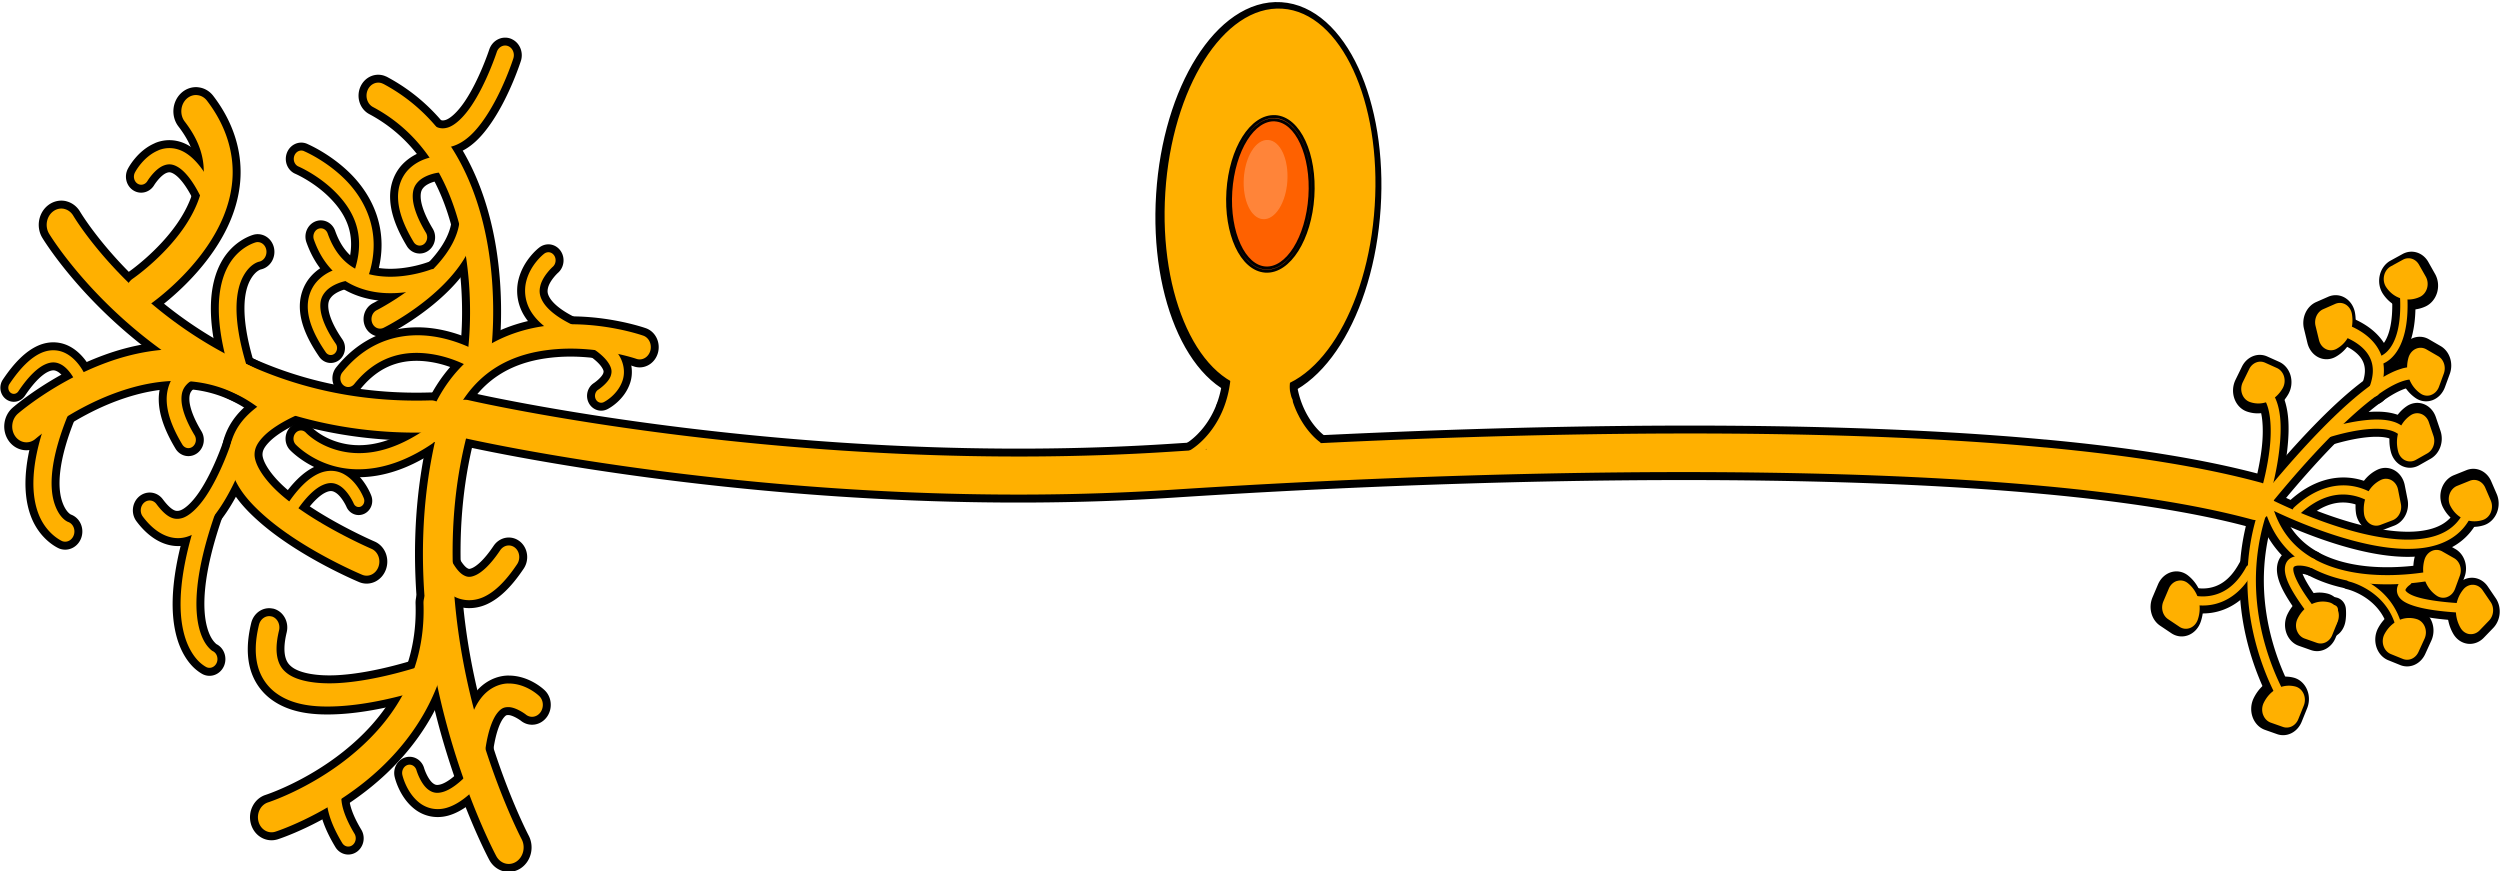 <?xml version="1.0" encoding="UTF-8" standalone="no"?>
<!-- Created with Inkscape (http://www.inkscape.org/) -->

<svg
   width="88.592mm"
   height="30.88mm"
   viewBox="0 0 88.592 30.88"
   version="1.1"
   id="svg13921"
   inkscape:version="1.2.2 (732a01da63, 2022-12-09)"
   sodipodi:docname="sensory_neuron.svg"
   xmlns:inkscape="http://www.inkscape.org/namespaces/inkscape"
   xmlns:sodipodi="http://sodipodi.sourceforge.net/DTD/sodipodi-0.dtd"
   xmlns="http://www.w3.org/2000/svg"
   xmlns:svg="http://www.w3.org/2000/svg">
  <sodipodi:namedview
     id="namedview13923"
     pagecolor="#505050"
     bordercolor="#eeeeee"
     borderopacity="1"
     inkscape:showpageshadow="0"
     inkscape:pageopacity="0"
     inkscape:pagecheckerboard="0"
     inkscape:deskcolor="#505050"
     inkscape:document-units="mm"
     showgrid="false"
     inkscape:zoom="2.043487"
     inkscape:cx="254.22232"
     inkscape:cy="175.43542"
     inkscape:window-width="1920"
     inkscape:window-height="986"
     inkscape:window-x="-11"
     inkscape:window-y="-11"
     inkscape:window-maximized="1"
     inkscape:current-layer="layer1" />
  <defs
     id="defs13918" />
  <g
     inkscape:label="Layer 1"
     inkscape:groupmode="layer"
     id="layer1"
     transform="translate(-2.614,-2.69)">
    <g
       id="g21630"
       transform="matrix(1.537,0,0,1.537,-71.443,-51.984)">
      <g
         id="g3406-0-0-9-4-5"
         transform="matrix(-0.777,-0.05,-0.056,0.863,18.676,-84.505)"
         style="stroke:#000000;stroke-width:0.446;stroke-dasharray:none;stroke-opacity:1">
        <path
           style="color:#000000;fill:#2ad4ff;stroke:#000000;stroke-width:0.446;stroke-linecap:round;stroke-linejoin:round;stroke-dasharray:none;stroke-opacity:1"
           d="m -82.669,139.547 a 3.001,4.983 0 0 1 -3.001,4.983 3.001,4.983 0 0 1 -3.001,-4.983 3.001,4.983 0 0 1 3.001,-4.983 3.001,4.983 0 0 1 3.001,4.983 z"
           id="path3402-9-0-1-8-5" />
        <path
           style="color:#000000;fill:#2ad4ff;stroke:#000000;stroke-width:0.446;stroke-linecap:round;stroke-linejoin:round;stroke-dasharray:none;stroke-opacity:1"
           d="m -85.67,134.457 c -0.877,0 -1.659,0.589 -2.215,1.512 -0.555,0.922 -0.893,2.185 -0.893,3.578 0,1.393 0.337,2.656 0.893,3.578 0.555,0.922 1.338,1.512 2.215,1.512 0.877,0 1.657,-0.589 2.213,-1.512 0.555,-0.922 0.895,-2.185 0.895,-3.578 0,-1.393 -0.339,-2.656 -0.895,-3.578 -0.555,-0.922 -1.336,-1.512 -2.213,-1.512 z m 0,0.215 c 0.781,0 1.499,0.527 2.029,1.408 0.531,0.881 0.863,2.108 0.863,3.467 0,1.359 -0.333,2.588 -0.863,3.469 -0.531,0.881 -1.249,1.408 -2.029,1.408 -0.781,0 -1.501,-0.527 -2.031,-1.408 -0.531,-0.881 -0.863,-2.11 -0.863,-3.469 0,-1.359 0.333,-2.586 0.863,-3.467 0.531,-0.881 1.251,-1.408 2.031,-1.408 z"
           id="path3404-4-7-5-9-3" />
      </g>
      <g
         id="g3412-2-6-4-6-3"
         transform="matrix(-0.777,-0.05,-0.056,0.863,18.676,-84.505)"
         style="stroke:#000000;stroke-width:0.446;stroke-dasharray:none;stroke-opacity:1">
        <path
           style="color:#000000;fill:#006680;stroke:#000000;stroke-width:0.446;stroke-linecap:round;stroke-linejoin:round;stroke-dasharray:none;stroke-opacity:1"
           d="m -84.453,139.408 a 1.218,2.022 0 0 1 -1.218,2.022 1.218,2.022 0 0 1 -1.218,-2.022 1.218,2.022 0 0 1 1.218,-2.022 1.218,2.022 0 0 1 1.218,2.022 z"
           id="path3408-9-4-72-7-3" />
        <path
           style="color:#000000;fill:#2ad4ff;stroke:#000000;stroke-width:0.446;stroke-linecap:round;stroke-linejoin:round;stroke-dasharray:none;stroke-opacity:1"
           d="m -85.67,137.342 c -0.356,0 -0.673,0.239 -0.898,0.613 -0.225,0.374 -0.363,0.888 -0.363,1.453 0,0.565 0.138,1.077 0.363,1.451 0.225,0.374 0.543,0.613 0.898,0.613 0.356,0 0.673,-0.239 0.898,-0.613 0.225,-0.374 0.361,-0.886 0.361,-1.451 0,-0.565 -0.136,-1.079 -0.361,-1.453 -0.225,-0.374 -0.543,-0.613 -0.898,-0.613 z m 0,0.088 c 0.317,0 0.609,0.213 0.824,0.57 0.215,0.358 0.35,0.857 0.35,1.408 0,0.551 -0.134,1.049 -0.35,1.406 -0.215,0.358 -0.507,0.572 -0.824,0.572 -0.317,0 -0.609,-0.215 -0.824,-0.572 -0.215,-0.358 -0.35,-0.855 -0.35,-1.406 0,-0.551 0.134,-1.051 0.35,-1.408 0.215,-0.358 0.507,-0.57 0.824,-0.57 z"
           id="path3410-0-0-3-0-9" />
      </g>
      <path
         style="fill:none;stroke:#000000;stroke-width:0.366;stroke-linecap:round;stroke-linejoin:round;stroke-dasharray:none;stroke-opacity:1"
         d="M 78.301,45.861 Z"
         id="path3414-2-4-51-4-9" />
      <path
         style="color:#000000;fill:#2ad4ff;stroke:#000000;stroke-width:0.366;stroke-linecap:round;stroke-linejoin:round;stroke-dasharray:none;stroke-opacity:1"
         d="m 77.964,42.933 a 0.099,0.11 3.688 0 0 -0.125,0.073 c -0.298,1.016 -0.139,1.757 0.1,2.236 0.239,0.479 0.561,0.703 0.561,0.703 a 0.099,0.11 3.688 0 0 0.136,-0.035 0.099,0.11 3.688 0 0 -0.03,-0.151 c 0,0 -0.279,-0.193 -0.494,-0.626 -0.216,-0.433 -0.366,-1.098 -0.083,-2.063 a 0.099,0.11 3.688 0 0 -0.064,-0.138 z m -1.364,0.311 a 0.099,0.11 3.688 0 0 -0.08,0.129 c 0.157,0.993 -0.079,1.633 -0.349,2.035 -0.27,0.402 -0.569,0.557 -0.569,0.557 a 0.099,0.11 3.688 0 0 -0.049,0.146 0.099,0.11 3.688 0 0 0.131,0.052 c 0,0 0.347,-0.182 0.645,-0.627 0.298,-0.444 0.551,-1.159 0.386,-2.205 a 0.099,0.11 3.688 0 0 -0.115,-0.087 z"
         id="path3416-7-3-2-2-0" />
      <g
         id="g3422-9-3-02-8-26"
         transform="matrix(-0.777,-0.05,-0.056,0.863,18.676,-84.505)"
         style="stroke:#000000;stroke-width:0.446;stroke-dasharray:none;stroke-opacity:1">
        <path
           style="color:#000000;fill:#2ad4ff;stroke:#000000;stroke-width:0.446;stroke-linecap:round;stroke-linejoin:round;stroke-dasharray:none;stroke-opacity:1"
           d="m -86.345,143.786 h 1.285 v 2.32 h -1.285 z"
           id="path3418-7-7-9-3-56" />
        <path
           style="color:#000000;fill:#2ad4ff;stroke:#000000;stroke-width:0.446;stroke-linecap:round;stroke-linejoin:round;stroke-dasharray:none;stroke-opacity:1"
           d="m -86.346,143.691 a 0.094,0.094 0 0 0 -0.094,0.094 v 2.32 a 0.094,0.094 0 0 0 0.094,0.094 h 1.285 a 0.094,0.094 0 0 0 0.094,-0.094 v -2.32 a 0.094,0.094 0 0 0 -0.094,-0.094 z m 0.094,0.188 h 1.098 v 2.133 h -1.098 z"
           id="path3420-6-8-3-1-51" />
      </g>
      <g
         id="g3428-2-8-5-1-2"
         transform="matrix(-0.777,-0.05,-0.056,0.863,18.676,-84.505)"
         style="stroke:#000000;stroke-width:0.446;stroke-dasharray:none;stroke-opacity:1">
        <path
           style="color:#000000;fill:#2ad4ff;stroke:#000000;stroke-width:0.446;stroke-linecap:round;stroke-linejoin:round;stroke-dasharray:none;stroke-opacity:1"
           d="m -86.534,143.622 h 1.564 v 1.198 h -1.564 z"
           id="path3424-8-8-16-7-8" />
        <path
           style="color:#000000;fill:#2ad4ff;stroke:#000000;stroke-width:0.446;stroke-linecap:round;stroke-linejoin:round;stroke-dasharray:none;stroke-opacity:1"
           d="m -86.533,143.549 a 0.074,0.074 0 0 0 -0.074,0.074 v 1.197 a 0.074,0.074 0 0 0 0.074,0.074 h 1.562 a 0.074,0.074 0 0 0 0.074,-0.074 v -1.197 a 0.074,0.074 0 0 0 -0.074,-0.074 z m 0.074,0.148 h 1.414 v 1.049 h -1.414 z"
           id="path3426-3-0-8-1-1" />
      </g>
      <g
         id="g3434-3-7-2-31-7"
         transform="matrix(-0.777,-0.05,-0.056,0.863,18.676,-84.505)"
         style="stroke:#000000;stroke-width:0.446;stroke-dasharray:none;stroke-opacity:1">
        <path
           style="color:#000000;fill:#2ad4ff;stroke:#000000;stroke-width:0.446;stroke-linecap:round;stroke-linejoin:round;stroke-dasharray:none;stroke-opacity:1"
           d="m -86.631,144.872 h 1.642 v 1.615 h -1.642 z"
           id="path3430-2-8-18-0-46" />
        <path
           style="color:#000000;fill:#2ad4ff;stroke:#000000;stroke-width:0.446;stroke-linecap:round;stroke-linejoin:round;stroke-dasharray:none;stroke-opacity:1"
           d="m -86.631,144.783 a 0.088,0.088 0 0 0 -0.088,0.09 v 1.615 a 0.088,0.088 0 0 0 0.088,0.088 h 1.643 a 0.088,0.088 0 0 0 0.088,-0.088 v -1.615 a 0.088,0.088 0 0 0 -0.088,-0.09 z m 0.088,0.178 h 1.467 v 1.439 h -1.467 z"
           id="path3432-9-1-5-4-7" />
      </g>
      <g
         id="g3440-6-2-3-5-2"
         transform="matrix(-0.777,-0.05,-0.056,0.863,18.676,-84.505)"
         style="stroke:#000000;stroke-width:0.446;stroke-dasharray:none;stroke-opacity:1">
        <path
           style="color:#000000;fill:#2ad4ff;stroke:#000000;stroke-width:0.446;stroke-linecap:round;stroke-linejoin:round;stroke-dasharray:none;stroke-opacity:1"
           d="m -86.272,145.839 h 1.725 v 0.437 h -1.725 z"
           id="path3436-7-6-3-62-4" />
        <path
           style="color:#000000;fill:#2ad4ff;stroke:#000000;stroke-width:0.446;stroke-linecap:round;stroke-linejoin:round;stroke-dasharray:none;stroke-opacity:1"
           d="m -86.271,145.791 a 0.047,0.047 0 0 0 -0.049,0.047 v 0.438 a 0.047,0.047 0 0 0 0.049,0.047 h 1.725 a 0.047,0.047 0 0 0 0.047,-0.047 v -0.438 a 0.047,0.047 0 0 0 -0.047,-0.047 z m 0.047,0.094 h 1.629 v 0.344 h -1.629 z"
           id="path3438-5-8-1-2-8" />
      </g>
      <path
         style="color:#000000;fill:#2ad4ff;stroke:#000000;stroke-width:0.366;stroke-linecap:round;stroke-linejoin:round;stroke-dasharray:none;stroke-opacity:1"
         d="m 57.018,37.507 a 0.267,0.296 3.688 0 0 -0.358,0.139 0.267,0.296 3.688 0 0 0.122,0.395 c 1.375,0.733 1.916,2.103 2.124,3.331 0.208,1.228 0.066,2.268 0.066,2.268 a 0.267,0.296 3.688 0 0 0.224,0.334 0.267,0.296 3.688 0 0 0.303,-0.253 c 0,0 0.158,-1.131 -0.068,-2.466 -0.226,-1.335 -0.853,-2.918 -2.412,-3.749 z"
         id="path3442-7-4-8-4-5" />
      <path
         style="color:#000000;fill:#2ad4ff;stroke:#000000;stroke-width:0.366;stroke-linecap:round;stroke-linejoin:round;stroke-dasharray:none;stroke-opacity:1"
         d="m 52.657,43.639 c -0.723,-0.068 -1.422,0.074 -2.019,0.293 -1.194,0.437 -2.044,1.178 -2.044,1.178 a 0.333,0.37 3.688 0 0 -0.062,0.519 0.333,0.37 3.688 0 0 0.468,0.061 c 0,0 0.769,-0.664 1.838,-1.056 1.07,-0.391 2.377,-0.51 3.563,0.551 a 0.333,0.37 3.688 0 0 0.468,-0.058 0.333,0.37 3.688 0 0 -0.046,-0.521 c -0.695,-0.622 -1.443,-0.899 -2.167,-0.967 z"
         id="path3444-5-5-7-37-7" />
      <path
         style="color:#000000;fill:#2ad4ff;stroke:#000000;stroke-width:0.366;stroke-linecap:round;stroke-linejoin:round;stroke-dasharray:none;stroke-opacity:1"
         d="m 58.251,49.116 a 0.317,0.351 3.688 0 0 -0.304,0.37 c 0.057,1.706 -0.809,2.819 -1.728,3.553 -0.919,0.734 -1.857,1.034 -1.857,1.034 a 0.317,0.351 3.688 0 0 -0.221,0.434 0.317,0.351 3.688 0 0 0.388,0.242 c 0,0 1.034,-0.327 2.054,-1.142 1.02,-0.815 2.064,-2.171 1.997,-4.157 a 0.317,0.351 3.688 0 0 -0.329,-0.334 z"
         id="path3446-8-3-4-8-6" />
      <path
         style="color:#000000;fill:#2ad4ff;stroke:#000000;stroke-width:0.366;stroke-linecap:round;stroke-linejoin:round;stroke-dasharray:none;stroke-opacity:1"
         d="m 59.896,36.635 a 0.203,0.225 3.688 0 0 -0.26,0.139 c 0,0 -0.238,0.726 -0.589,1.243 -0.175,0.259 -0.376,0.45 -0.546,0.498 -0.17,0.048 -0.342,0.007 -0.591,-0.327 a 0.203,0.225 3.688 0 0 -0.285,-0.027 0.203,0.225 3.688 0 0 -0.028,0.316 c 0.308,0.414 0.674,0.564 0.998,0.474 0.324,-0.091 0.571,-0.366 0.774,-0.666 0.407,-0.6 0.649,-1.364 0.649,-1.364 a 0.203,0.225 3.688 0 0 -0.122,-0.285 z"
         id="path3448-8-1-2-4-8" />
      <path
         style="color:#000000;fill:#2ad4ff;stroke:#000000;stroke-width:0.366;stroke-linecap:round;stroke-linejoin:round;stroke-dasharray:none;stroke-opacity:1"
         d="M 53.773,45.638 A 0.203,0.225 3.688 0 0 53.515,45.777 c 0,0 -0.238,0.726 -0.589,1.243 -0.175,0.259 -0.377,0.45 -0.547,0.498 -0.17,0.047 -0.341,0.007 -0.59,-0.327 a 0.203,0.225 3.688 0 0 -0.286,-0.027 0.203,0.225 3.688 0 0 -0.028,0.316 c 0.308,0.414 0.674,0.564 0.998,0.474 0.324,-0.091 0.572,-0.366 0.776,-0.666 0.407,-0.6 0.649,-1.364 0.649,-1.364 a 0.203,0.225 3.688 0 0 -0.123,-0.285 z"
         id="path3450-4-7-0-0-1" />
      <path
         style="color:#000000;fill:#2ad4ff;stroke:#000000;stroke-width:0.366;stroke-linecap:round;stroke-linejoin:round;stroke-dasharray:none;stroke-opacity:1"
         d="m 52.725,37.765 a 0.333,0.37 3.688 0 0 -0.243,0.089 0.333,0.37 3.688 0 0 -0.04,0.522 c 0.373,0.485 0.466,0.904 0.433,1.302 -0.033,0.398 -0.211,0.792 -0.451,1.142 -0.481,0.7 -1.177,1.176 -1.177,1.176 a 0.333,0.37 3.688 0 0 -0.117,0.508 0.333,0.37 3.688 0 0 0.457,0.123 c 0,0 0.785,-0.521 1.365,-1.365 0.29,-0.422 0.538,-0.936 0.587,-1.525 0.049,-0.59 -0.12,-1.239 -0.586,-1.845 a 0.333,0.37 3.688 0 0 -0.226,-0.126 z"
         id="path3452-5-4-5-2-69" />
      <path
         style="color:#000000;fill:#2ad4ff;stroke:#000000;stroke-width:0.366;stroke-linecap:round;stroke-linejoin:round;stroke-dasharray:none;stroke-opacity:1"
         d="m 54.883,44.52 c -0.461,0.2 -0.796,0.415 -1.032,0.664 -0.236,0.249 -0.37,0.552 -0.376,0.854 -0.013,0.603 0.389,1.066 0.843,1.459 0.908,0.784 2.216,1.327 2.216,1.327 a 0.289,0.32 3.688 0 0 0.375,-0.186 0.289,0.32 3.688 0 0 -0.162,-0.413 c 0,0 -1.273,-0.547 -2.07,-1.235 -0.398,-0.344 -0.63,-0.71 -0.625,-0.945 0.003,-0.117 0.041,-0.236 0.195,-0.399 0.153,-0.162 0.424,-0.349 0.84,-0.53 a 0.289,0.32 3.688 0 0 0.168,-0.415 0.289,0.32 3.688 0 0 -0.372,-0.181 z"
         id="path3454-0-8-7-4-6" />
      <path
         style="color:#000000;fill:#2ad4ff;stroke:#000000;stroke-width:0.366;stroke-linecap:round;stroke-linejoin:round;stroke-dasharray:none;stroke-opacity:1"
         d="m 58.347,39.069 a 0.2,0.222 3.688 0 0 -0.137,0.076 0.2,0.222 3.688 0 0 0.016,0.312 c 0.466,0.455 0.585,0.846 0.553,1.201 -0.032,0.356 -0.236,0.71 -0.518,1.022 -0.564,0.625 -1.393,1.044 -1.393,1.044 a 0.2,0.222 3.688 0 0 -0.103,0.295 0.2,0.222 3.688 0 0 0.263,0.11 c 0,0 0.874,-0.428 1.513,-1.136 0.319,-0.354 0.591,-0.787 0.637,-1.296 0.046,-0.508 -0.157,-1.059 -0.686,-1.575 a 0.2,0.222 3.688 0 0 -0.144,-0.053 z"
         id="path3456-7-7-1-2-44" />
      <path
         style="color:#000000;fill:#2ad4ff;stroke:#000000;stroke-width:0.366;stroke-linecap:round;stroke-linejoin:round;stroke-dasharray:none;stroke-opacity:1"
         d="m 58.794,44.893 a 0.339,0.377 3.688 0 0 -0.426,0.25 c -1.467,5.116 1.257,10.168 1.257,10.168 a 0.339,0.377 3.688 0 0 0.464,0.126 0.339,0.377 3.688 0 0 0.12,-0.517 c 0,0 -2.547,-4.845 -1.195,-9.558 a 0.339,0.377 3.688 0 0 -0.22,-0.469 z"
         id="path3458-9-6-3-15-5" />
      <path
         style="color:#000000;fill:#2ad4ff;stroke:#000000;stroke-width:0.366;stroke-linecap:round;stroke-linejoin:round;stroke-dasharray:none;stroke-opacity:1"
         d="m 49.66,40.387 a 0.333,0.37 3.688 0 0 -0.25,0.057 0.333,0.37 3.688 0 0 -0.097,0.513 c 0,0 2.856,4.774 8.812,4.584 a 0.333,0.37 3.688 0 0 0.328,-0.38 0.333,0.37 3.688 0 0 -0.338,-0.358 C 52.483,44.983 49.871,40.545 49.871,40.545 a 0.333,0.37 3.688 0 0 -0.211,-0.157 z"
         id="path3460-9-2-5-1-4" />
      <path
         style="color:#000000;fill:#2ad4ff;stroke:#000000;stroke-width:0.366;stroke-linecap:round;stroke-linejoin:round;stroke-dasharray:none;stroke-opacity:1"
         d="m 55.517,40.849 a 0.171,0.19 3.688 0 0 -0.097,0.248 c 0.33,0.933 1.065,1.211 1.674,1.233 0.609,0.022 1.13,-0.184 1.13,-0.184 a 0.171,0.19 3.688 0 0 0.106,-0.244 0.171,0.19 3.688 0 0 -0.217,-0.115 c 0,0 -0.471,0.182 -1.004,0.164 -0.533,-0.019 -1.093,-0.209 -1.371,-0.995 A 0.171,0.19 3.688 0 0 55.517,40.849 Z"
         id="path3462-9-5-97-7-7" />
      <path
         style="color:#000000;fill:#2ad4ff;stroke:#000000;stroke-width:0.366;stroke-linecap:round;stroke-linejoin:round;stroke-dasharray:none;stroke-opacity:1"
         d="m 56.091,41.739 c 0,0 -0.368,0.047 -0.618,0.343 -0.125,0.148 -0.214,0.371 -0.191,0.642 0.023,0.272 0.148,0.587 0.413,0.972 a 0.145,0.161 3.688 0 0 0.202,0.028 0.145,0.161 3.688 0 0 0.028,-0.225 c -0.245,-0.356 -0.338,-0.625 -0.354,-0.811 -0.016,-0.186 0.034,-0.295 0.112,-0.387 0.155,-0.184 0.447,-0.245 0.447,-0.245 a 0.145,0.161 3.688 0 0 0.124,-0.181 0.145,0.161 3.688 0 0 -0.163,-0.136 z"
         id="path3464-9-1-3-9-73" />
      <path
         style="color:#000000;fill:#2ad4ff;stroke:#000000;stroke-width:0.366;stroke-linecap:round;stroke-linejoin:round;stroke-dasharray:none;stroke-opacity:1"
         d="m 56.12,46.509 c -0.157,-0.089 -0.368,-0.118 -0.593,-0.016 -0.225,0.102 -0.463,0.322 -0.726,0.715 a 0.128,0.142 3.688 0 0 0.025,0.198 0.128,0.142 3.688 0 0 0.179,-0.031 c 0.245,-0.366 0.455,-0.546 0.616,-0.618 0.161,-0.073 0.277,-0.051 0.38,0.008 0.207,0.117 0.336,0.416 0.336,0.416 a 0.128,0.142 3.688 0 0 0.169,0.07 0.128,0.142 3.688 0 0 0.065,-0.189 c 0,0 -0.137,-0.375 -0.452,-0.552 z"
         id="path3466-6-8-45-26-4" />
      <path
         style="color:#000000;fill:#2ad4ff;stroke:#000000;stroke-width:0.366;stroke-linecap:round;stroke-linejoin:round;stroke-dasharray:none;stroke-opacity:1"
         d="m 59.876,48.151 a 0.245,0.272 3.688 0 0 -0.161,0.108 c -0.237,0.354 -0.434,0.515 -0.566,0.574 -0.132,0.06 -0.204,0.042 -0.283,-0.003 -0.158,-0.089 -0.283,-0.353 -0.283,-0.353 a 0.245,0.272 3.688 0 0 -0.322,-0.134 0.245,0.272 3.688 0 0 -0.127,0.359 c 0,0 0.142,0.41 0.506,0.615 0.182,0.102 0.435,0.135 0.689,0.021 0.254,-0.115 0.506,-0.354 0.777,-0.759 a 0.245,0.272 3.688 0 0 -0.049,-0.379 0.245,0.272 3.688 0 0 -0.181,-0.049 z"
         id="path3468-5-7-4-0-5" />
      <path
         style="color:#000000;fill:#2ad4ff;stroke:#000000;stroke-width:0.366;stroke-linecap:round;stroke-linejoin:round;stroke-dasharray:none;stroke-opacity:1"
         d="m 58.106,45.457 a 0.168,0.187 3.688 0 0 -0.128,0.024 c -0.884,0.6 -1.564,0.6 -2.032,0.466 -0.468,-0.134 -0.71,-0.399 -0.71,-0.399 a 0.168,0.187 3.688 0 0 -0.238,0.007 0.168,0.187 3.688 0 0 0.001,0.264 c 0,0 0.312,0.336 0.86,0.492 0.547,0.156 1.34,0.135 2.292,-0.512 a 0.168,0.187 3.688 0 0 0.059,-0.257 0.168,0.187 3.688 0 0 -0.104,-0.085 z"
         id="path3470-9-4-6-5-6" />
      <path
         style="color:#000000;fill:#2ad4ff;stroke:#000000;stroke-width:0.366;stroke-linecap:round;stroke-linejoin:round;stroke-dasharray:none;stroke-opacity:1"
         d="m 49.719,43.729 c -0.157,-0.089 -0.366,-0.119 -0.591,-0.018 -0.225,0.102 -0.464,0.322 -0.727,0.714 a 0.128,0.142 3.688 0 0 0.025,0.2 0.128,0.142 3.688 0 0 0.18,-0.031 c 0.245,-0.366 0.455,-0.547 0.616,-0.62 0.161,-0.073 0.275,-0.051 0.379,0.007 0.207,0.117 0.337,0.416 0.337,0.416 a 0.128,0.142 3.688 0 0 0.169,0.07 0.128,0.142 3.688 0 0 0.065,-0.189 c 0,0 -0.139,-0.373 -0.454,-0.55 z"
         id="path3472-7-2-2-9-25" />
      <path
         style="color:#000000;fill:#2ad4ff;stroke:#000000;stroke-width:0.366;stroke-linecap:round;stroke-linejoin:round;stroke-dasharray:none;stroke-opacity:1"
         d="m 58.245,39.179 c 0,0 -0.376,0.021 -0.651,0.308 -0.137,0.143 -0.242,0.369 -0.234,0.65 0.008,0.28 0.115,0.609 0.36,1.015 a 0.17,0.189 3.688 0 0 0.236,0.049 0.17,0.189 3.688 0 0 0.047,-0.263 c -0.223,-0.37 -0.299,-0.639 -0.304,-0.818 -0.005,-0.18 0.047,-0.277 0.125,-0.359 0.157,-0.164 0.444,-0.205 0.444,-0.205 a 0.17,0.189 3.688 0 0 0.158,-0.205 0.17,0.189 3.688 0 0 -0.182,-0.172 z"
         id="path3474-3-4-6-6-8" />
      <path
         style="color:#000000;fill:#2ad4ff;stroke:#000000;stroke-width:0.366;stroke-linecap:round;stroke-linejoin:round;stroke-dasharray:none;stroke-opacity:1"
         d="m 56.598,53.036 c 0,0 -0.376,0.021 -0.651,0.308 -0.137,0.143 -0.242,0.369 -0.234,0.65 0.008,0.28 0.115,0.609 0.36,1.015 a 0.17,0.189 3.688 0 0 0.236,0.049 0.17,0.189 3.688 0 0 0.047,-0.263 c -0.223,-0.37 -0.299,-0.639 -0.304,-0.818 -0.005,-0.18 0.047,-0.277 0.125,-0.359 0.157,-0.164 0.444,-0.205 0.444,-0.205 a 0.17,0.189 3.688 0 0 0.158,-0.205 0.17,0.189 3.688 0 0 -0.182,-0.172 z"
         id="path3476-1-6-5-30-2" />
      <path
         style="color:#000000;fill:#2ad4ff;stroke:#000000;stroke-width:0.366;stroke-linecap:round;stroke-linejoin:round;stroke-dasharray:none;stroke-opacity:1"
         d="m 60.851,41.39 a 0.17,0.189 3.688 0 0 -0.126,0.036 c 0,0 -0.313,0.238 -0.411,0.64 -0.049,0.201 -0.032,0.452 0.108,0.684 0.14,0.231 0.388,0.444 0.79,0.643 a 0.17,0.189 3.688 0 0 0.226,-0.095 0.17,0.189 3.688 0 0 -0.083,-0.249 c -0.367,-0.181 -0.561,-0.364 -0.651,-0.512 -0.09,-0.148 -0.091,-0.26 -0.063,-0.375 0.056,-0.23 0.282,-0.434 0.282,-0.434 a 0.17,0.189 3.688 0 0 0.038,-0.263 0.17,0.189 3.688 0 0 -0.111,-0.075 z"
         id="path3478-6-2-4-0-4" />
      <path
         style="color:#000000;fill:#2ad4ff;stroke:#000000;stroke-width:0.366;stroke-linecap:round;stroke-linejoin:round;stroke-dasharray:none;stroke-opacity:1"
         d="m 49.715,44.683 a 0.21,0.233 3.688 0 0 -0.28,0.112 c -0.552,1.284 -0.556,2.092 -0.377,2.593 0.179,0.501 0.561,0.662 0.561,0.662 a 0.21,0.233 3.688 0 0 0.267,-0.145 0.21,0.233 3.688 0 0 -0.126,-0.296 c 0,0 -0.189,-0.055 -0.311,-0.397 -0.122,-0.342 -0.159,-1.004 0.364,-2.22 A 0.21,0.233 3.688 0 0 49.715,44.683 Z"
         id="path3480-9-9-7-6-1" />
      <path
         style="color:#000000;fill:#2ad4ff;stroke:#000000;stroke-width:0.366;stroke-linecap:round;stroke-linejoin:round;stroke-dasharray:none;stroke-opacity:1"
         d="m 52.912,43.852 c 0,0 -0.377,0.02 -0.652,0.306 -0.137,0.143 -0.242,0.369 -0.234,0.65 0.008,0.28 0.117,0.609 0.361,1.015 a 0.17,0.189 3.688 0 0 0.236,0.049 0.17,0.189 3.688 0 0 0.047,-0.263 c -0.223,-0.37 -0.299,-0.639 -0.304,-0.818 -0.005,-0.18 0.047,-0.277 0.125,-0.359 0.157,-0.164 0.444,-0.205 0.444,-0.205 a 0.17,0.189 3.688 0 0 0.158,-0.205 0.17,0.189 3.688 0 0 -0.182,-0.171 z"
         id="path3482-9-0-09-4-91" />
      <path
         style="color:#000000;fill:#2ad4ff;stroke:#000000;stroke-width:0.366;stroke-linecap:round;stroke-linejoin:round;stroke-dasharray:none;stroke-opacity:1"
         d="m 55.189,39.055 a 0.171,0.19 3.688 0 0 -0.222,0.111 0.171,0.19 3.688 0 0 0.097,0.245 c 0,0 0.461,0.197 0.853,0.593 0.392,0.396 0.703,0.945 0.455,1.752 a 0.171,0.19 3.688 0 0 0.106,0.239 0.171,0.19 3.688 0 0 0.217,-0.121 c 0.294,-0.957 -0.098,-1.698 -0.545,-2.152 -0.448,-0.453 -0.961,-0.666 -0.961,-0.666 z"
         id="path3484-0-8-7-0-7" />
      <path
         style="color:#000000;fill:#2ad4ff;stroke:#000000;stroke-width:0.366;stroke-linecap:round;stroke-linejoin:round;stroke-dasharray:none;stroke-opacity:1"
         d="m 60.982,43.063 c -1.094,0.085 -2.395,0.631 -2.975,2.327 a 0.253,0.281 3.688 0 0 0.146,0.361 0.253,0.281 3.688 0 0 0.326,-0.168 c 0.505,-1.477 1.549,-1.884 2.53,-1.96 0.981,-0.076 1.847,0.224 1.847,0.224 a 0.253,0.281 3.688 0 0 0.318,-0.183 0.253,0.281 3.688 0 0 -0.16,-0.352 c 0,0 -0.939,-0.334 -2.033,-0.249 z"
         id="path3486-5-8-4-43-6" />
      <path
         style="color:#000000;fill:#2ad4ff;stroke:#000000;stroke-width:0.366;stroke-linecap:round;stroke-linejoin:round;stroke-dasharray:none;stroke-opacity:1"
         d="m 54.447,49.786 a 0.24,0.267 3.688 0 0 -0.294,0.191 c -0.088,0.363 -0.099,0.678 -0.028,0.949 0.071,0.271 0.229,0.484 0.423,0.626 0.388,0.285 0.905,0.33 1.425,0.303 1.039,-0.053 2.125,-0.442 2.125,-0.442 a 0.24,0.267 3.688 0 0 0.16,-0.335 0.24,0.267 3.688 0 0 -0.3,-0.173 c 0,0 -1.057,0.369 -2.001,0.417 -0.472,0.024 -0.906,-0.044 -1.141,-0.216 -0.117,-0.086 -0.19,-0.187 -0.23,-0.338 -0.04,-0.151 -0.043,-0.363 0.029,-0.66 a 0.24,0.267 3.688 0 0 -0.168,-0.324 z"
         id="path3488-1-0-0-9-06" />
      <path
         style="color:#000000;fill:#2ad4ff;stroke:#000000;stroke-width:0.366;stroke-linecap:round;stroke-linejoin:round;stroke-dasharray:none;stroke-opacity:1"
         d="m 59.901,51.33 c -0.205,0.003 -0.445,0.103 -0.625,0.334 -0.18,0.231 -0.305,0.57 -0.379,1.065 a 0.245,0.272 3.688 0 0 0.201,0.311 0.245,0.272 3.688 0 0 0.281,-0.227 c 0.065,-0.433 0.173,-0.677 0.266,-0.797 0.093,-0.12 0.165,-0.14 0.254,-0.141 0.178,-0.002 0.401,0.166 0.401,0.166 a 0.245,0.272 3.688 0 0 0.344,-0.047 0.245,0.272 3.688 0 0 -0.036,-0.381 c 0,0 -0.297,-0.288 -0.707,-0.282 z"
         id="path3490-7-2-2-0-1" />
      <path
         style="color:#000000;fill:#2ad4ff;stroke:#000000;stroke-width:0.366;stroke-linecap:round;stroke-linejoin:round;stroke-dasharray:none;stroke-opacity:1"
         d="m 59.299,53.317 a 0.17,0.189 3.688 0 0 -0.241,0.005 c -0.283,0.323 -0.506,0.465 -0.664,0.51 -0.157,0.045 -0.253,0.01 -0.341,-0.057 -0.175,-0.134 -0.266,-0.437 -0.266,-0.437 A 0.17,0.189 3.688 0 0 57.577,53.211 0.17,0.189 3.688 0 0 57.461,53.445 c 0,0 0.091,0.405 0.398,0.64 0.153,0.118 0.372,0.183 0.617,0.113 0.246,-0.071 0.514,-0.261 0.824,-0.615 a 0.17,0.189 3.688 0 0 -0.001,-0.266 z"
         id="path3492-9-8-48-9-2" />
      <path
         style="color:#000000;fill:#2ad4ff;stroke:#000000;stroke-width:0.366;stroke-linecap:round;stroke-linejoin:round;stroke-dasharray:none;stroke-opacity:1"
         d="m 51.837,39.037 c -0.354,0.143 -0.542,0.508 -0.542,0.508 a 0.17,0.189 3.688 0 0 0.055,0.259 0.17,0.189 3.688 0 0 0.234,-0.064 c 0,0 0.164,-0.267 0.365,-0.349 0.101,-0.041 0.203,-0.049 0.343,0.037 0.141,0.087 0.32,0.284 0.514,0.674 a 0.17,0.189 3.688 0 0 0.231,0.072 0.17,0.189 3.688 0 0 0.067,-0.258 c -0.213,-0.428 -0.425,-0.684 -0.645,-0.82 -0.22,-0.136 -0.447,-0.132 -0.624,-0.06 z"
         id="path3494-8-6-6-8-9" />
      <path
         style="color:#000000;fill:#2ad4ff;stroke:#000000;stroke-width:0.366;stroke-linecap:round;stroke-linejoin:round;stroke-dasharray:none;stroke-opacity:1"
         d="m 58.159,43.327 c -0.623,-0.089 -1.438,0.029 -2.081,0.828 a 0.185,0.205 3.688 0 0 0.013,0.29 0.185,0.205 3.688 0 0 0.26,-0.019 c 0.553,-0.686 1.209,-0.772 1.756,-0.694 0.547,0.078 0.955,0.331 0.955,0.331 a 0.185,0.205 3.688 0 0 0.252,-0.08 0.185,0.205 3.688 0 0 -0.069,-0.28 c 0,0 -0.463,-0.287 -1.086,-0.376 z"
         id="path3496-6-7-0-5-2" />
      <path
         style="color:#000000;fill:#2ad4ff;stroke:#000000;stroke-width:0.366;stroke-linecap:round;stroke-linejoin:round;stroke-dasharray:none;stroke-opacity:1"
         d="m 54.085,41.158 c 0,0 -0.398,0.098 -0.643,0.549 -0.246,0.451 -0.343,1.218 0.053,2.492 a 0.205,0.228 3.688 0 0 0.259,0.137 0.205,0.228 3.688 0 0 0.128,-0.291 c -0.373,-1.201 -0.253,-1.805 -0.09,-2.105 0.163,-0.3 0.367,-0.335 0.367,-0.335 a 0.205,0.228 3.688 0 0 0.164,-0.269 0.205,0.228 3.688 0 0 -0.238,-0.178 z"
         id="path3498-3-2-1-5-9" />
      <path
         style="color:#000000;fill:#2ad4ff;stroke:#000000;stroke-width:0.366;stroke-linecap:round;stroke-linejoin:round;stroke-dasharray:none;stroke-opacity:1"
         d="m 53.064,47.088 a 0.182,0.202 3.688 0 0 -0.236,0.117 c -0.541,1.521 -0.55,2.441 -0.396,3.001 0.077,0.28 0.197,0.466 0.301,0.581 0.104,0.115 0.21,0.168 0.21,0.168 a 0.182,0.202 3.688 0 0 0.239,-0.108 0.182,0.202 3.688 0 0 -0.096,-0.263 c 0,0 -0.03,-0.012 -0.095,-0.084 -0.065,-0.072 -0.149,-0.197 -0.209,-0.416 -0.121,-0.438 -0.138,-1.265 0.385,-2.735 a 0.182,0.202 3.688 0 0 -0.102,-0.26 z"
         id="path3500-1-8-9-8-6" />
      <path
         style="color:#000000;fill:#2ad4ff;stroke:#000000;stroke-width:0.366;stroke-linecap:round;stroke-linejoin:round;stroke-dasharray:none;stroke-opacity:1"
         d="m 61.653,43.126 a 0.145,0.161 3.688 0 0 -0.193,0.081 0.145,0.161 3.688 0 0 0.069,0.213 c 0.377,0.192 0.581,0.371 0.674,0.509 0.093,0.137 0.089,0.22 0.063,0.303 -0.053,0.167 -0.286,0.322 -0.286,0.322 a 0.145,0.161 3.688 0 0 -0.064,0.216 0.145,0.161 3.688 0 0 0.194,0.07 c 0,0 0.32,-0.16 0.43,-0.505 0.055,-0.173 0.034,-0.397 -0.104,-0.601 C 62.297,43.529 62.055,43.331 61.653,43.126 Z"
         id="path3502-8-3-4-91-5" />
      <path
         style="color:#000000;fill:#2ad4ff;stroke:#000000;stroke-width:0.366;stroke-linecap:round;stroke-linejoin:round;stroke-dasharray:none;stroke-opacity:1"
         d="m 95.335,45.89 c -5.779,-0.54 -13.608,-0.329 -20.153,0.097 -8.651,0.563 -16.197,-1.188 -16.197,-1.188 a 0.395,0.439 3.688 0 0 -0.471,0.34 0.395,0.439 3.688 0 0 0.3,0.518 c 0,0 7.631,1.777 16.405,1.206 8.697,-0.566 19.761,-0.706 24.891,0.689 a 0.395,0.439 3.688 0 0 0.482,-0.323 0.395,0.439 3.688 0 0 -0.284,-0.529 c -1.347,-0.367 -3.046,-0.631 -4.972,-0.811 z"
         id="path3504-0-0-0-9-70" />
      <g
         id="g3510-4-9-2-0-7"
         transform="matrix(-0.131,0.854,-0.768,-0.134,18.676,-84.505)"
         style="stroke:#000000;stroke-width:0.446;stroke-dasharray:none;stroke-opacity:1">
        <path
           style="color:#000000;fill:#2ad4ff;stroke:#000000;stroke-width:0.446;stroke-linecap:round;stroke-linejoin:round;stroke-dasharray:none;stroke-opacity:1"
           d="m 127.494,-132.758 a 0.353,0.426 0 0 1 -0.054,0.575 l -0.231,-0.323 z"
           id="path3506-2-0-3-9-6" />
        <path
           style="color:#000000;fill:#2ad4ff;stroke:#000000;stroke-width:0.446;stroke-linecap:round;stroke-linejoin:round;stroke-dasharray:none;stroke-opacity:1"
           d="m 127.549,-133.125 a 0.371,0.371 0 0 0 -0.301,0.09 l -0.285,0.252 a 0.371,0.371 0 0 0 -0.055,0.492 l 0.23,0.324 a 0.371,0.371 0 0 0 0.568,0.041 c 0.273,-0.284 0.305,-0.695 0.104,-1.025 a 0.371,0.371 0 0 0 -0.262,-0.174 z"
           id="path3508-7-3-2-9-0" />
      </g>
      <g
         id="g3516-3-0-0-8-78"
         transform="matrix(0.339,0.773,-0.701,0.387,18.676,-84.505)"
         style="stroke:#000000;stroke-width:0.446;stroke-dasharray:none;stroke-opacity:1">
        <path
           style="color:#000000;fill:#2ad4ff;stroke:#000000;stroke-width:0.446;stroke-linecap:round;stroke-linejoin:round;stroke-dasharray:none;stroke-opacity:1"
           d="m 181.321,-29.113 a 0.353,0.426 0 0 1 -0.054,0.575 l -0.231,-0.323 z"
           id="path3512-9-6-7-6-0" />
        <path
           style="color:#000000;fill:#2ad4ff;stroke:#000000;stroke-width:0.446;stroke-linecap:round;stroke-linejoin:round;stroke-dasharray:none;stroke-opacity:1"
           d="m 181.377,-29.48 a 0.371,0.371 0 0 0 -0.301,0.09 l -0.285,0.252 a 0.371,0.371 0 0 0 -0.057,0.494 l 0.23,0.322 a 0.371,0.371 0 0 0 0.57,0.041 c 0.273,-0.284 0.305,-0.695 0.104,-1.025 a 0.371,0.371 0 0 0 -0.262,-0.174 z"
           id="path3514-2-3-24-1-31" />
      </g>
      <g
         id="g3522-8-4-85-53-3"
         transform="matrix(0.729,0.292,-0.273,0.813,18.676,-84.505)"
         style="stroke:#000000;stroke-width:0.446;stroke-dasharray:none;stroke-opacity:1">
        <path
           style="color:#000000;fill:#2ad4ff;stroke:#000000;stroke-width:0.446;stroke-linecap:round;stroke-linejoin:round;stroke-dasharray:none;stroke-opacity:1"
           d="m 152.504,101.924 a 0.353,0.426 0 0 1 -0.054,0.575 l -0.231,-0.323 z"
           id="path3518-1-7-8-16-1" />
        <path
           style="color:#000000;fill:#2ad4ff;stroke:#000000;stroke-width:0.446;stroke-linecap:round;stroke-linejoin:round;stroke-dasharray:none;stroke-opacity:1"
           d="m 152.559,101.557 a 0.371,0.371 0 0 0 -0.301,0.09 l -0.285,0.252 a 0.371,0.371 0 0 0 -0.055,0.494 l 0.23,0.322 a 0.371,0.371 0 0 0 0.568,0.041 c 0.273,-0.284 0.305,-0.695 0.104,-1.025 a 0.371,0.371 0 0 0 -0.262,-0.174 z"
           id="path3520-0-8-1-4-0" />
      </g>
      <g
         id="g3528-1-2-3-4-5"
         transform="matrix(-0.698,0.393,-0.345,-0.769,18.676,-84.505)"
         style="stroke:#000000;stroke-width:0.446;stroke-dasharray:none;stroke-opacity:1">
        <path
           style="color:#000000;fill:#2ad4ff;stroke:#000000;stroke-width:0.446;stroke-linecap:round;stroke-linejoin:round;stroke-dasharray:none;stroke-opacity:1"
           d="m -31.632,-183.679 a 0.353,0.426 0 0 1 -0.054,0.575 l -0.231,-0.323 z"
           id="path3524-9-4-6-3-5" />
        <path
           style="color:#000000;fill:#2ad4ff;stroke:#000000;stroke-width:0.446;stroke-linecap:round;stroke-linejoin:round;stroke-dasharray:none;stroke-opacity:1"
           d="m -31.576,-184.045 a 0.371,0.371 0 0 0 -0.301,0.088 l -0.285,0.252 a 0.371,0.371 0 0 0 -0.057,0.494 l 0.23,0.322 a 0.371,0.371 0 0 0 0.57,0.041 c 0.273,-0.284 0.305,-0.693 0.104,-1.023 a 0.371,0.371 0 0 0 -0.262,-0.174 z"
           id="path3526-7-9-5-5-72" />
      </g>
      <g
         id="g3534-8-2-4-3-3"
         transform="matrix(-0.752,-0.213,0.202,-0.837,18.676,-84.505)"
         style="stroke:#000000;stroke-width:0.446;stroke-dasharray:none;stroke-opacity:1">
        <path
           style="color:#000000;fill:#2ad4ff;stroke:#000000;stroke-width:0.446;stroke-linecap:round;stroke-linejoin:round;stroke-dasharray:none;stroke-opacity:1"
           d="m -145.049,-118.82 a 0.353,0.426 0 0 1 -0.054,0.575 l -0.231,-0.323 z"
           id="path3530-2-9-0-01-65" />
        <path
           style="color:#000000;fill:#2ad4ff;stroke:#000000;stroke-width:0.446;stroke-linecap:round;stroke-linejoin:round;stroke-dasharray:none;stroke-opacity:1"
           d="m -144.994,-119.188 a 0.371,0.371 0 0 0 -0.301,0.09 l -0.285,0.252 a 0.371,0.371 0 0 0 -0.057,0.494 l 0.23,0.322 a 0.371,0.371 0 0 0 0.57,0.041 c 0.273,-0.284 0.305,-0.695 0.104,-1.025 a 0.371,0.371 0 0 0 -0.262,-0.174 z"
           id="path3532-4-1-4-27-9" />
      </g>
      <g
         id="g3540-2-3-0-5-2"
         transform="matrix(-0.716,-0.329,0.307,-0.799,18.676,-84.505)"
         style="stroke:#000000;stroke-width:0.446;stroke-dasharray:none;stroke-opacity:1">
        <path
           style="color:#000000;fill:#2ad4ff;stroke:#000000;stroke-width:0.446;stroke-linecap:round;stroke-linejoin:round;stroke-dasharray:none;stroke-opacity:1"
           d="m -160.172,-99.025 a 0.353,0.426 0 0 1 -0.054,0.575 l -0.231,-0.323 z"
           id="path3536-2-1-40-3-0" />
        <path
           style="color:#000000;fill:#2ad4ff;stroke:#000000;stroke-width:0.446;stroke-linecap:round;stroke-linejoin:round;stroke-dasharray:none;stroke-opacity:1"
           d="m -160.117,-99.393 a 0.371,0.371 0 0 0 -0.301,0.09 l -0.285,0.252 a 0.371,0.371 0 0 0 -0.055,0.494 l 0.23,0.322 a 0.371,0.371 0 0 0 0.568,0.041 c 0.273,-0.284 0.305,-0.695 0.104,-1.025 a 0.371,0.371 0 0 0 -0.262,-0.174 z"
           id="path3538-6-4-4-14-2" />
      </g>
      <g
         id="g3546-2-8-2-6-0"
         transform="matrix(-0.698,0.393,-0.345,-0.769,18.676,-84.505)"
         style="stroke:#000000;stroke-width:0.446;stroke-dasharray:none;stroke-opacity:1">
        <path
           style="color:#000000;fill:#2ad4ff;stroke:#000000;stroke-width:0.446;stroke-linecap:round;stroke-linejoin:round;stroke-dasharray:none;stroke-opacity:1"
           d="m -29.62,-188.736 a 0.353,0.426 0 0 1 -0.054,0.575 l -0.231,-0.323 z"
           id="path3542-3-3-0-6-9" />
        <path
           style="color:#000000;fill:#2ad4ff;stroke:#000000;stroke-width:0.446;stroke-linecap:round;stroke-linejoin:round;stroke-dasharray:none;stroke-opacity:1"
           d="m -29.564,-189.102 a 0.371,0.371 0 0 0 -0.301,0.088 l -0.285,0.252 a 0.371,0.371 0 0 0 -0.057,0.494 l 0.232,0.322 a 0.371,0.371 0 0 0 0.568,0.041 c 0.273,-0.284 0.305,-0.693 0.104,-1.023 a 0.371,0.371 0 0 0 -0.262,-0.174 z"
           id="path3544-2-3-73-0-4" />
      </g>
      <g
         id="g3552-7-5-2-4-9"
         inkscape:transform-center-x="1.6061771"
         inkscape:transform-center-y="-0.43451017"
         transform="matrix(-0.779,0.029,-0.015,-0.864,18.676,-84.505)"
         style="stroke:#000000;stroke-width:0.446;stroke-dasharray:none;stroke-opacity:1">
        <path
           style="color:#000000;fill:#2ad4ff;stroke:#000000;stroke-width:0.446;stroke-linecap:round;stroke-linejoin:round;stroke-dasharray:none;stroke-opacity:1"
           d="m -107.922,-159.188 a 0.353,0.426 0 0 1 -0.054,0.575 l -0.231,-0.323 z"
           id="path3548-8-1-6-3-12" />
        <path
           style="color:#000000;fill:#2ad4ff;stroke:#000000;stroke-width:0.446;stroke-linecap:round;stroke-linejoin:round;stroke-dasharray:none;stroke-opacity:1"
           d="m -107.867,-159.555 a 0.371,0.371 0 0 0 -0.301,0.09 l -0.285,0.252 a 0.371,0.371 0 0 0 -0.057,0.492 l 0.232,0.324 a 0.371,0.371 0 0 0 0.568,0.041 c 0.273,-0.284 0.305,-0.695 0.104,-1.025 a 0.371,0.371 0 0 0 -0.262,-0.174 z"
           id="path3550-9-1-7-5-5" />
      </g>
      <g
         id="g3558-9-4-67-6-0"
         transform="matrix(-0.217,0.833,-0.748,-0.229,18.676,-84.505)"
         style="stroke:#000000;stroke-width:0.446;stroke-dasharray:none;stroke-opacity:1">
        <path
           style="color:#000000;fill:#2ad4ff;stroke:#000000;stroke-width:0.446;stroke-linecap:round;stroke-linejoin:round;stroke-dasharray:none;stroke-opacity:1"
           d="m 116.923,-149.766 a 0.353,0.426 0 0 1 -0.054,0.575 l -0.231,-0.323 z"
           id="path3554-2-4-18-0-4" />
        <path
           style="color:#000000;fill:#2ad4ff;stroke:#000000;stroke-width:0.446;stroke-linecap:round;stroke-linejoin:round;stroke-dasharray:none;stroke-opacity:1"
           d="m 116.979,-150.133 a 0.371,0.371 0 0 0 -0.303,0.09 l -0.283,0.252 a 0.371,0.371 0 0 0 -0.057,0.492 l 0.23,0.324 a 0.371,0.371 0 0 0 0.57,0.041 c 0.273,-0.284 0.305,-0.695 0.104,-1.025 a 0.371,0.371 0 0 0 -0.262,-0.174 z"
           id="path3556-2-4-5-0-1" />
      </g>
      <g
         id="g3564-7-7-3-5-6"
         transform="matrix(0.718,-0.345,0.301,0.792,18.676,-84.505)"
         style="stroke:#000000;stroke-width:0.446;stroke-dasharray:none;stroke-opacity:1">
        <path
           style="color:#000000;fill:#2ad4ff;stroke:#000000;stroke-width:0.446;stroke-linecap:round;stroke-linejoin:round;stroke-dasharray:none;stroke-opacity:1"
           d="m 33.97,183.69 a 0.353,0.426 0 0 1 -0.054,0.575 l -0.231,-0.323 z"
           id="path3560-2-0-3-3-8" />
        <path
           style="color:#000000;fill:#2ad4ff;stroke:#000000;stroke-width:0.446;stroke-linecap:round;stroke-linejoin:round;stroke-dasharray:none;stroke-opacity:1"
           d="m 34.025,183.324 a 0.371,0.371 0 0 0 -0.303,0.088 l -0.283,0.254 a 0.371,0.371 0 0 0 -0.057,0.492 l 0.23,0.322 a 0.371,0.371 0 0 0 0.57,0.041 c 0.273,-0.284 0.305,-0.693 0.104,-1.023 a 0.371,0.371 0 0 0 -0.262,-0.174 z"
           id="path3562-3-3-5-3-2" />
      </g>
      <g
         id="g3570-3-5-1-1-55"
         transform="matrix(-0.361,-0.76,0.69,-0.411,18.676,-84.505)"
         style="stroke:#000000;stroke-width:0.446;stroke-dasharray:none;stroke-opacity:1">
        <path
           style="color:#000000;fill:#2ad4ff;stroke:#000000;stroke-width:0.446;stroke-linecap:round;stroke-linejoin:round;stroke-dasharray:none;stroke-opacity:1"
           d="m -190.032,23.379 a 0.353,0.426 0 0 1 -0.054,0.575 l -0.231,-0.323 z"
           id="path3566-5-0-1-0-7" />
        <path
           style="color:#000000;fill:#2ad4ff;stroke:#000000;stroke-width:0.446;stroke-linecap:round;stroke-linejoin:round;stroke-dasharray:none;stroke-opacity:1"
           d="m -189.977,23.012 a 0.371,0.371 0 0 0 -0.303,0.09 l -0.283,0.252 a 0.371,0.371 0 0 0 -0.057,0.492 l 0.23,0.324 a 0.371,0.371 0 0 0 0.57,0.041 c 0.273,-0.284 0.305,-0.695 0.104,-1.025 a 0.371,0.371 0 0 0 -0.262,-0.174 z"
           id="path3568-2-6-8-7-5" />
      </g>
      <g
         id="g3576-1-4-72-0-19"
         transform="matrix(-0.391,-0.741,0.673,-0.444,18.676,-84.505)"
         style="stroke:#000000;stroke-width:0.446;stroke-dasharray:none;stroke-opacity:1">
        <path
           style="color:#000000;fill:#2ad4ff;stroke:#000000;stroke-width:0.446;stroke-linecap:round;stroke-linejoin:round;stroke-dasharray:none;stroke-opacity:1"
           d="m -190.627,10.901 a 0.353,0.426 0 0 1 -0.054,0.575 l -0.231,-0.323 z"
           id="path3572-4-8-7-0-1" />
        <path
           style="color:#000000;fill:#2ad4ff;stroke:#000000;stroke-width:0.446;stroke-linecap:round;stroke-linejoin:round;stroke-dasharray:none;stroke-opacity:1"
           d="m -190.572,10.535 a 0.371,0.371 0 0 0 -0.301,0.088 L -191.158,10.875 a 0.371,0.371 0 0 0 -0.055,0.494 l 0.23,0.322 a 0.371,0.371 0 0 0 0.568,0.041 c 0.273,-0.284 0.305,-0.693 0.104,-1.023 a 0.371,0.371 0 0 0 -0.262,-0.174 z"
           id="path3574-4-1-0-2-10" />
      </g>
      <g
         id="g3582-7-2-72-4-4"
         transform="matrix(-0.391,-0.741,0.673,-0.444,18.676,-84.505)"
         style="stroke:#000000;stroke-width:0.446;stroke-dasharray:none;stroke-opacity:1">
        <path
           style="color:#000000;fill:#2ad4ff;stroke:#000000;stroke-width:0.446;stroke-linecap:round;stroke-linejoin:round;stroke-dasharray:none;stroke-opacity:1"
           d="m -189.204,12.889 a 0.353,0.426 0 0 1 -0.054,0.575 l -0.231,-0.323 z"
           id="path3578-3-9-5-7-7" />
        <path
           style="color:#000000;fill:#2ad4ff;stroke:#000000;stroke-width:0.446;stroke-linecap:round;stroke-linejoin:round;stroke-dasharray:none;stroke-opacity:1"
           d="m -189.148,12.521 a 0.371,0.371 0 0 0 -0.301,0.09 l -0.285,0.252 a 0.371,0.371 0 0 0 -0.057,0.494 l 0.23,0.322 a 0.371,0.371 0 0 0 0.57,0.041 c 0.273,-0.284 0.305,-0.695 0.104,-1.025 a 0.371,0.371 0 0 0 -0.262,-0.174 z"
           id="path3580-1-3-24-1-2" />
      </g>
      <path
         style="color:#000000;fill:#2ad4ff;stroke:#000000;stroke-width:0.366;stroke-linecap:round;stroke-linejoin:round;stroke-dasharray:none;stroke-opacity:1"
         d="m 103.557,44.071 c -0.188,0.054 -0.387,0.16 -0.595,0.3 -0.416,0.28 -0.869,0.698 -1.292,1.133 -0.845,0.87 -1.57,1.807 -1.57,1.807 a 0.129,0.143 3.688 0 0 0.013,0.202 0.129,0.143 3.688 0 0 0.182,-0.017 c 0,0 0.717,-0.928 1.549,-1.783 0.416,-0.428 0.86,-0.837 1.248,-1.099 0.194,-0.131 0.375,-0.223 0.524,-0.266 0.15,-0.043 0.263,-0.036 0.344,0.012 a 0.129,0.143 3.688 0 0 0.174,-0.058 0.129,0.143 3.688 0 0 -0.05,-0.194 c -0.155,-0.093 -0.34,-0.091 -0.528,-0.037 z"
         id="path3584-5-7-8-0-9" />
      <path
         style="color:#000000;fill:#2ad4ff;stroke:#000000;stroke-width:0.366;stroke-linecap:round;stroke-linejoin:round;stroke-dasharray:none;stroke-opacity:1"
         d="m 101.884,42.94 a 0.129,0.143 3.688 0 0 -0.147,0.123 0.129,0.143 3.688 0 0 0.108,0.161 c 0,0 0.368,0.059 0.664,0.256 0.148,0.098 0.274,0.227 0.336,0.389 0.062,0.161 0.071,0.363 -0.04,0.649 a 0.129,0.143 3.688 0 0 0.067,0.187 0.129,0.143 3.688 0 0 0.17,-0.077 c 0.132,-0.34 0.13,-0.638 0.04,-0.874 -0.091,-0.235 -0.26,-0.401 -0.437,-0.519 -0.355,-0.235 -0.761,-0.294 -0.761,-0.294 z"
         id="path3586-6-5-3-9-40" />
      <path
         style="color:#000000;fill:#2ad4ff;stroke:#000000;stroke-width:0.366;stroke-linecap:round;stroke-linejoin:round;stroke-dasharray:none;stroke-opacity:1"
         d="m 103.596,42.304 a 0.084,0.093 3.688 0 0 -0.08,0.1 c 0.035,0.673 -0.1,1.018 -0.231,1.195 -0.066,0.089 -0.13,0.136 -0.178,0.163 -0.048,0.026 -0.072,0.031 -0.072,0.031 a 0.084,0.093 3.688 0 0 -0.072,0.105 0.084,0.093 3.688 0 0 0.096,0.077 c 0,0 0.053,-0.01 0.12,-0.046 0.067,-0.037 0.154,-0.102 0.236,-0.213 0.164,-0.221 0.307,-0.62 0.27,-1.324 a 0.084,0.093 3.688 0 0 -0.089,-0.087 z"
         id="path3588-9-7-2-9-2" />
      <path
         style="color:#000000;fill:#2ad4ff;stroke:#000000;stroke-width:0.366;stroke-linecap:round;stroke-linejoin:round;stroke-dasharray:none;stroke-opacity:1"
         d="m 103.373,45.298 c -0.201,-0.064 -0.442,-0.061 -0.677,-0.035 -0.47,0.052 -0.921,0.206 -0.921,0.206 a 0.095,0.106 3.688 0 0 -0.065,0.133 0.095,0.106 3.688 0 0 0.119,0.07 c 0,0 0.44,-0.15 0.884,-0.198 0.222,-0.024 0.445,-0.022 0.605,0.029 0.159,0.051 0.247,0.129 0.265,0.289 a 0.095,0.106 3.688 0 0 0.105,0.09 0.095,0.106 3.688 0 0 0.084,-0.12 c -0.028,-0.247 -0.198,-0.4 -0.398,-0.464 z"
         id="path3590-8-0-9-9-5" />
      <path
         style="color:#000000;fill:#2ad4ff;stroke:#000000;stroke-width:0.366;stroke-linecap:round;stroke-linejoin:round;stroke-dasharray:none;stroke-opacity:1"
         d="m 105.128,47.306 a 0.095,0.106 3.688 0 0 -0.13,0.048 c -0.185,0.402 -0.537,0.587 -0.995,0.643 -0.458,0.056 -1.009,-0.028 -1.537,-0.17 -1.056,-0.283 -2.017,-0.786 -2.017,-0.786 a 0.095,0.106 3.688 0 0 -0.127,0.051 0.095,0.106 3.688 0 0 0.043,0.14 c 0,0 0.974,0.511 2.054,0.801 0.54,0.145 1.107,0.236 1.602,0.176 0.495,-0.06 0.928,-0.281 1.147,-0.76 a 0.095,0.106 3.688 0 0 -0.041,-0.141 z"
         id="path3592-8-1-9-7-0" />
      <path
         style="color:#000000;fill:#2ad4ff;stroke:#000000;stroke-width:0.366;stroke-linecap:round;stroke-linejoin:round;stroke-dasharray:none;stroke-opacity:1"
         d="m 102.448,46.785 c -0.356,-0.066 -0.851,7.6e-5 -1.375,0.488 a 0.095,0.106 3.688 0 0 -0.013,0.15 0.095,0.106 3.688 0 0 0.135,0.012 c 0.486,-0.452 0.909,-0.498 1.218,-0.441 0.31,0.057 0.498,0.218 0.498,0.218 a 0.095,0.106 3.688 0 0 0.134,-0.018 0.095,0.106 3.688 0 0 -0.015,-0.148 c 0,0 -0.226,-0.195 -0.582,-0.261 z"
         id="path3594-8-5-2-52-1" />
      <path
         style="color:#000000;fill:#2ad4ff;stroke:#000000;stroke-width:0.366;stroke-linecap:round;stroke-linejoin:round;stroke-dasharray:none;stroke-opacity:1"
         d="m 100.479,47.252 a 0.095,0.106 3.688 0 0 -0.058,0.137 c 0.187,0.578 0.539,0.968 0.953,1.219 0.414,0.251 0.89,0.367 1.34,0.413 0.899,0.091 1.704,-0.1 1.704,-0.1 a 0.095,0.106 3.688 0 0 0.075,-0.125 0.095,0.106 3.688 0 0 -0.114,-0.082 c 0,0 -0.78,0.183 -1.645,0.095 -0.433,-0.044 -0.885,-0.157 -1.267,-0.388 -0.382,-0.231 -0.695,-0.578 -0.866,-1.106 a 0.095,0.106 3.688 0 0 -0.122,-0.062 z"
         id="path3596-5-5-35-1-3" />
      <path
         style="color:#000000;fill:#2ad4ff;stroke:#000000;stroke-width:0.366;stroke-linecap:round;stroke-linejoin:round;stroke-dasharray:none;stroke-opacity:1"
         d="m 103.644,48.872 c 0,0 -0.058,0.037 -0.112,0.099 -0.027,0.031 -0.054,0.069 -0.072,0.121 -0.017,0.051 -0.021,0.12 0.002,0.181 0.046,0.123 0.165,0.202 0.379,0.27 0.214,0.068 0.536,0.123 1.028,0.154 a 0.098,0.109 3.688 0 0 0.106,-0.103 0.098,0.109 3.688 0 0 -0.092,-0.114 c -0.483,-0.031 -0.795,-0.086 -0.985,-0.146 -0.19,-0.06 -0.246,-0.13 -0.253,-0.147 -0.003,-0.008 -0.004,-0.009 -2.5e-4,-0.02 0.004,-0.011 0.016,-0.03 0.03,-0.047 0.029,-0.035 0.066,-0.06 0.066,-0.06 a 0.098,0.109 3.688 0 0 0.037,-0.148 0.098,0.109 3.688 0 0 -0.135,-0.039 z"
         id="path3598-5-2-5-3-1" />
      <path
         style="color:#000000;fill:#2ad4ff;stroke:#000000;stroke-width:0.366;stroke-linecap:round;stroke-linejoin:round;stroke-dasharray:none;stroke-opacity:1"
         d="m 100.43,47.138 a 0.098,0.109 3.688 0 0 -0.127,0.063 c -0.915,2.549 0.526,4.715 0.526,4.715 a 0.098,0.109 3.688 0 0 0.137,0.021 0.098,0.109 3.688 0 0 0.022,-0.153 c 0,0 -1.377,-2.071 -0.503,-4.506 a 0.098,0.109 3.688 0 0 -0.055,-0.141 z"
         id="path3600-2-2-80-0-35" />
      <path
         style="color:#000000;fill:#2ad4ff;stroke:#000000;stroke-width:0.366;stroke-linecap:round;stroke-linejoin:round;stroke-dasharray:none;stroke-opacity:1"
         d="m 101.364,48.412 c -0.092,-0.018 -0.205,-0.035 -0.314,0.003 -0.055,0.019 -0.111,0.056 -0.148,0.119 -0.036,0.063 -0.047,0.143 -0.036,0.228 0.022,0.169 0.119,0.375 0.326,0.681 0.206,0.304 0.355,0.476 0.477,0.569 0.061,0.046 0.117,0.075 0.176,0.081 0.059,0.005 0.12,-0.021 0.158,-0.063 0.075,-0.083 0.081,-0.185 0.086,-0.265 0.004,-0.08 -0.003,-0.147 -0.003,-0.147 a 0.098,0.109 3.688 0 0 -0.108,-0.093 0.098,0.109 3.688 0 0 -0.087,0.121 c 0,0 0.005,0.051 0.002,0.11 -0.003,0.058 -0.024,0.116 -0.028,0.12 -0.009,-8.72e-4 -0.038,-0.01 -0.083,-0.044 -0.088,-0.067 -0.233,-0.226 -0.433,-0.52 -0.199,-0.293 -0.278,-0.487 -0.29,-0.584 -0.006,-0.048 3.5e-4,-0.066 0.006,-0.076 0.005,-0.01 0.016,-0.019 0.04,-0.028 0.048,-0.017 0.143,-0.013 0.221,0.002 0.077,0.015 0.136,0.038 0.136,0.038 a 0.098,0.109 3.688 0 0 0.125,-0.07 0.098,0.109 3.688 0 0 -0.061,-0.138 c 0,0 -0.071,-0.026 -0.163,-0.044 z"
         id="path3602-7-9-74-5-3" />
      <path
         style="color:#000000;fill:#2ad4ff;stroke:#000000;stroke-width:0.366;stroke-linecap:round;stroke-linejoin:round;stroke-dasharray:none;stroke-opacity:1"
         d="m 102.372,48.825 a 0.071,0.078 3.688 0 0 -0.085,0.062 0.071,0.078 3.688 0 0 0.055,0.092 c 0,0 0.295,0.066 0.586,0.297 0.29,0.231 0.57,0.616 0.55,1.282 a 0.071,0.078 3.688 0 0 0.068,0.081 0.071,0.078 3.688 0 0 0.073,-0.076 c 0.022,-0.718 -0.292,-1.163 -0.608,-1.415 -0.316,-0.252 -0.639,-0.322 -0.639,-0.322 z"
         id="path3604-8-2-2-2-3" />
      <path
         style="color:#000000;fill:#2ad4ff;stroke:#000000;stroke-width:0.366;stroke-linecap:round;stroke-linejoin:round;stroke-dasharray:none;stroke-opacity:1"
         d="m 100.099,48.609 a 0.095,0.105 3.688 0 0 -0.129,0.037 c -0.258,0.476 -0.58,0.625 -0.844,0.665 -0.265,0.04 -0.464,-0.035 -0.464,-0.035 a 0.095,0.105 3.688 0 0 -0.12,0.067 0.095,0.105 3.688 0 0 0.057,0.132 c 0,0 0.241,0.091 0.55,0.044 0.309,-0.047 0.696,-0.237 0.982,-0.766 a 0.095,0.105 3.688 0 0 -0.032,-0.144 z"
         id="path3606-5-9-9-1-29" />
      <path
         style="color:#000000;fill:#2ad4ff;stroke:#000000;stroke-width:0.366;stroke-linecap:round;stroke-linejoin:round;stroke-dasharray:none;stroke-opacity:1"
         d="m 100.502,44.534 a 0.112,0.125 3.688 0 0 -0.159,0.002 0.112,0.125 3.688 0 0 -0.002,0.176 c 0.197,0.22 0.224,0.734 0.171,1.199 -0.053,0.464 -0.167,0.864 -0.167,0.864 a 0.112,0.125 3.688 0 0 0.074,0.155 0.112,0.125 3.688 0 0 0.141,-0.084 c 0,0 0.119,-0.417 0.174,-0.907 0.056,-0.491 0.066,-1.072 -0.232,-1.404 z"
         id="path3608-5-9-5-6-10" />
      <g
         id="g3614-5-7-3-59-75"
         transform="matrix(-0.775,0.095,0.254,0.813,18.676,-84.505)"
         style="stroke:#000000;stroke-width:0.453;stroke-dasharray:none;stroke-opacity:1">
        <path
           style="color:#000000;fill:#2ad4ff;stroke:#000000;stroke-width:0.453;stroke-linecap:round;stroke-linejoin:round;stroke-dasharray:none;stroke-opacity:1"
           d="m -23.577,162.611 h 2.87 v 0.446 h -2.87 z"
           id="path3610-2-3-6-4-5" />
        <path
           style="color:#000000;fill:#2ad4ff;stroke:#000000;stroke-width:0.453;stroke-linecap:round;stroke-linejoin:round;stroke-dasharray:none;stroke-opacity:1"
           d="m -23.576,162.549 a 0.061,0.061 0 0 0 -0.062,0.062 v 0.445 a 0.061,0.061 0 0 0 0.062,0.062 h 2.869 a 0.061,0.061 0 0 0 0.061,-0.062 v -0.445 a 0.061,0.061 0 0 0 -0.061,-0.062 z m 0.061,0.123 h 2.748 v 0.324 h -2.748 z"
           id="path3612-7-5-9-6-7" />
      </g>
      <g
         id="g3620-8-6-9-3-8"
         transform="matrix(-0.777,-0.05,-0.056,0.863,18.676,-84.505)"
         style="stroke:#000000;stroke-width:0.446;stroke-dasharray:none;stroke-opacity:1">
        <path
           style="color:#000000;fill:#2ad4ff;stroke:#000000;stroke-width:0.446;stroke-linecap:round;stroke-linejoin:round;stroke-dasharray:none;stroke-opacity:1"
           d="m -86.875,145.276 h 0.824 v 0.631 h -0.824 z"
           id="path3616-3-1-0-37-96" />
        <path
           style="color:#000000;fill:#2ad4ff;stroke:#000000;stroke-width:0.446;stroke-linecap:round;stroke-linejoin:round;stroke-dasharray:none;stroke-opacity:1"
           d="m -86.875,145.236 a 0.039,0.039 0 0 0 -0.039,0.039 v 0.631 a 0.039,0.039 0 0 0 0.039,0.039 h 0.824 a 0.039,0.039 0 0 0 0.039,-0.039 v -0.631 a 0.039,0.039 0 0 0 -0.039,-0.039 z m 0.039,0.078 h 0.746 v 0.553 h -0.746 z"
           id="path3618-9-0-4-43-0" />
      </g>
      <g
         id="g3626-3-3-2-7-3"
         transform="matrix(-0.777,-0.05,-0.056,0.863,18.676,-84.505)"
         style="stroke:#000000;stroke-width:0.446;stroke-dasharray:none;stroke-opacity:1">
        <path
           style="color:#000000;fill:#2ad4ff;stroke:#000000;stroke-width:0.446;stroke-linecap:round;stroke-linejoin:round;stroke-dasharray:none;stroke-opacity:1"
           d="m -85.121,145.462 h 0.462 v 0.536 h -0.462 z"
           id="path3622-8-9-7-2-8" />
        <path
           style="color:#000000;fill:#2ad4ff;stroke:#000000;stroke-width:0.446;stroke-linecap:round;stroke-linejoin:round;stroke-dasharray:none;stroke-opacity:1"
           d="m -85.121,145.436 a 0.027,0.027 0 0 0 -0.027,0.027 v 0.535 a 0.027,0.027 0 0 0 0.027,0.027 h 0.463 a 0.027,0.027 0 0 0 0.027,-0.027 v -0.535 a 0.027,0.027 0 0 0 -0.027,-0.027 z m 0.027,0.053 h 0.408 v 0.482 h -0.408 z"
           id="path3624-9-9-6-12-6" />
      </g>
      <g
         id="g3632-7-5-84-0-6"
         transform="matrix(-0.777,-0.05,-0.056,0.863,18.676,-84.505)"
         style="stroke:#000000;stroke-width:0.446;stroke-dasharray:none;stroke-opacity:1">
        <path
           style="color:#000000;fill:#2ad4ff;stroke:#000000;stroke-width:0.446;stroke-linecap:round;stroke-linejoin:round;stroke-dasharray:none;stroke-opacity:1"
           d="m -86.471,145.149 h 1.642 v 1.615 h -1.642 z"
           id="path3628-2-2-2-1-3" />
        <path
           style="color:#000000;fill:#2ad4ff;stroke:#000000;stroke-width:0.446;stroke-linecap:round;stroke-linejoin:round;stroke-dasharray:none;stroke-opacity:1"
           d="m -86.471,145.061 a 0.088,0.088 0 0 0 -0.09,0.088 v 1.615 a 0.088,0.088 0 0 0 0.09,0.09 h 1.641 a 0.088,0.088 0 0 0 0.09,-0.09 v -1.615 a 0.088,0.088 0 0 0 -0.09,-0.088 z m 0.088,0.178 h 1.465 v 1.438 h -1.465 z"
           id="path3630-2-2-7-4-3" />
      </g>
      <path
         style="color:#000000;fill:#ffb000;fill-opacity:1;stroke-width:0.176;stroke-linecap:round;stroke-linejoin:round;-inkscape-stroke:none"
         d="m 75.134,40.013 a 2.336,4.307 3.688 0 0 2.054,4.448 2.336,4.307 3.688 0 0 2.608,-4.148 2.336,4.307 3.688 0 0 -2.054,-4.448 2.336,4.307 3.688 0 0 -2.608,4.148 z"
         id="path2957-7-9-7-8-9" />
      <path
         style="color:#000000;fill:#ffb000;fill-opacity:1;stroke-width:0.82;stroke-linecap:round;stroke-linejoin:round;-inkscape-stroke:none"
         d="m 77.748,35.772 c 0.681,0.044 1.256,0.592 1.636,1.415 0.38,0.823 0.572,1.929 0.494,3.131 -0.077,1.202 -0.41,2.274 -0.892,3.042 -0.483,0.768 -1.124,1.237 -1.805,1.193 -0.681,-0.044 -1.255,-0.591 -1.635,-1.415 -0.38,-0.823 -0.573,-1.929 -0.496,-3.131 0.077,-1.202 0.411,-2.274 0.894,-3.042 0.483,-0.768 1.122,-1.237 1.803,-1.193 z m -0.012,0.185 c -0.606,-0.039 -1.193,0.38 -1.655,1.113 -0.461,0.733 -0.788,1.775 -0.863,2.947 -0.076,1.172 0.114,2.249 0.478,3.035 0.363,0.787 0.892,1.277 1.498,1.316 0.606,0.039 1.195,-0.38 1.656,-1.113 0.461,-0.733 0.788,-1.777 0.863,-2.949 0.076,-1.172 -0.115,-2.247 -0.478,-3.034 -0.363,-0.787 -0.893,-1.277 -1.5,-1.316 z"
         id="path2959-5-9-83-8-9" />
      <path
         style="color:#000000;fill:#fe6100;fill-opacity:1;stroke:#000000;stroke-width:0.068;stroke-linecap:round;stroke-linejoin:round;stroke-dasharray:none;stroke-opacity:1"
         d="m 76.527,39.981 a 0.948,1.748 3.688 0 0 0.833,1.805 0.948,1.748 3.688 0 0 1.058,-1.683 0.948,1.748 3.688 0 0 -0.833,-1.805 0.948,1.748 3.688 0 0 -1.058,1.683 z"
         id="path2963-1-3-9-8-3" />
      <path
         style="color:#000000;fill:#fe6100;fill-opacity:1;stroke:#000000;stroke-width:0.068;stroke-linecap:round;stroke-linejoin:round;stroke-dasharray:none;stroke-opacity:1"
         d="m 77.587,38.26 c 0.276,0.018 0.51,0.24 0.664,0.574 0.154,0.334 0.233,0.784 0.201,1.272 -0.031,0.488 -0.167,0.922 -0.363,1.234 -0.196,0.312 -0.456,0.502 -0.732,0.484 -0.276,-0.018 -0.51,-0.24 -0.664,-0.574 -0.154,-0.334 -0.231,-0.782 -0.2,-1.27 0.031,-0.488 0.166,-0.924 0.361,-1.235 0.196,-0.312 0.456,-0.502 0.732,-0.484 z m -0.005,0.076 c -0.246,-0.016 -0.485,0.153 -0.672,0.451 -0.187,0.298 -0.319,0.722 -0.35,1.197 -0.031,0.476 0.046,0.911 0.193,1.231 0.147,0.319 0.362,0.519 0.608,0.535 0.246,0.016 0.485,-0.155 0.672,-0.452 0.187,-0.298 0.319,-0.72 0.35,-1.196 0.031,-0.476 -0.046,-0.913 -0.193,-1.232 -0.147,-0.319 -0.362,-0.517 -0.609,-0.533 z"
         id="path2965-9-9-3-04-78" />
      <path
         style="color:#000000;fill:#ff8439;fill-opacity:1;stroke:none;stroke-width:0.035;stroke-linecap:round;stroke-linejoin:round;stroke-dasharray:none;stroke-opacity:1"
         d="m 76.878,39.681 a 0.486,0.896 3.688 0 0 0.427,0.925 0.486,0.896 3.688 0 0 0.543,-0.863 0.486,0.896 3.688 0 0 -0.427,-0.925 0.486,0.896 3.688 0 0 -0.543,0.863 z"
         id="path2963-1-3-9-8-3-4" />
      <path
         style="color:#000000;fill:#ff8439;fill-opacity:1;stroke:none;stroke-width:0.035;stroke-linecap:round;stroke-linejoin:round;stroke-dasharray:none;stroke-opacity:1"
         d="m 77.421,38.799 c 0.142,0.009 0.261,0.123 0.34,0.294 0.079,0.171 0.119,0.402 0.103,0.652 -0.016,0.25 -0.086,0.473 -0.186,0.632 -0.1,0.16 -0.234,0.257 -0.375,0.248 -0.142,-0.009 -0.261,-0.123 -0.34,-0.294 -0.079,-0.171 -0.119,-0.401 -0.103,-0.651 0.016,-0.25 0.085,-0.474 0.185,-0.633 0.1,-0.16 0.234,-0.257 0.375,-0.248 z m -0.003,0.039 c -0.126,-0.008 -0.249,0.078 -0.344,0.231 -0.096,0.153 -0.164,0.37 -0.179,0.614 -0.016,0.244 0.024,0.467 0.099,0.631 0.076,0.164 0.186,0.266 0.312,0.274 0.126,0.008 0.249,-0.079 0.345,-0.232 0.096,-0.153 0.164,-0.369 0.179,-0.613 0.016,-0.244 -0.024,-0.468 -0.099,-0.632 -0.076,-0.164 -0.186,-0.265 -0.312,-0.273 z"
         id="path2965-9-9-3-04-78-5" />
      <path
         style="fill:#d72d81;fill-opacity:1;stroke:#000000;stroke-width:0.176;stroke-linecap:round;stroke-linejoin:round;stroke-dasharray:none"
         d="M 78.301,45.861 Z"
         id="path11289-9-9-7-1-3-0" />
      <path
         style="color:#000000;fill:#ffb000;fill-opacity:1;stroke-width:0.82;stroke-linecap:round;stroke-linejoin:round;-inkscape-stroke:none"
         d="m 77.964,42.932 a 0.099,0.11 3.688 0 0 -0.125,0.073 c -0.298,1.016 -0.139,1.757 0.1,2.236 0.239,0.479 0.561,0.703 0.561,0.703 a 0.099,0.11 3.688 0 0 0.136,-0.035 0.099,0.11 3.688 0 0 -0.03,-0.151 c 0,0 -0.279,-0.193 -0.494,-0.626 -0.216,-0.433 -0.366,-1.098 -0.083,-2.063 a 0.099,0.11 3.688 0 0 -0.064,-0.138 z m -1.364,0.311 a 0.099,0.11 3.688 0 0 -0.08,0.129 c 0.157,0.993 -0.079,1.633 -0.349,2.035 -0.27,0.402 -0.569,0.557 -0.569,0.557 a 0.099,0.11 3.688 0 0 -0.049,0.146 0.099,0.11 3.688 0 0 0.131,0.052 c 0,0 0.347,-0.182 0.645,-0.627 0.298,-0.444 0.551,-1.159 0.386,-2.205 a 0.099,0.11 3.688 0 0 -0.115,-0.087 z"
         id="path18633-1-1-8-4-0-7-7-6" />
      <path
         style="color:#000000;fill:#d72d81;fill-opacity:1;stroke-width:0.154;stroke-linecap:round;stroke-linejoin:round;-inkscape-stroke:none"
         d="m 77.754,43.853 -0.998,-0.064 -0.129,2.001 0.998,0.064 z"
         id="path2975-2-8-5-6-3" />
      <path
         style="color:#000000;fill:#d72d81;fill-opacity:1;stroke-width:0.82;stroke-linecap:round;stroke-linejoin:round;-inkscape-stroke:none"
         d="m 77.759,43.771 a 0.073,0.081 3.688 0 1 0.068,0.086 l -0.129,2.002 a 0.073,0.081 3.688 0 1 -0.078,0.076 L 76.622,45.87 a 0.073,0.081 3.688 0 1 -0.068,-0.086 l 0.129,-2.002 a 0.073,0.081 3.688 0 1 0.078,-0.076 z m -0.083,0.157 -0.853,-0.055 -0.119,1.84 0.853,0.055 z"
         id="path2977-9-3-0-3-2" />
      <path
         style="color:#000000;fill:#ffb000;fill-opacity:1;stroke-width:0.122;stroke-linecap:round;stroke-linejoin:round;-inkscape-stroke:none"
         d="m 77.91,43.721 -1.215,-0.078 -0.067,1.033 1.215,0.078 z"
         id="path2981-4-3-71-1-6" />
      <path
         style="color:#000000;fill:#ffb000;fill-opacity:1;stroke-width:0.82;stroke-linecap:round;stroke-linejoin:round;-inkscape-stroke:none"
         d="m 77.913,43.658 a 0.058,0.064 3.688 0 1 0.054,0.068 l -0.067,1.033 a 0.058,0.064 3.688 0 1 -0.062,0.06 l -1.214,-0.078 a 0.058,0.064 3.688 0 1 -0.054,-0.068 l 0.067,-1.033 a 0.058,0.064 3.688 0 1 0.062,-0.06 z m -0.066,0.124 -1.098,-0.071 -0.058,0.905 1.098,0.071 z"
         id="path2983-2-2-9-8-3" />
      <path
         style="color:#000000;fill:#ffb000;fill-opacity:1;stroke-width:0.145;stroke-linecap:round;stroke-linejoin:round;-inkscape-stroke:none"
         d="m 77.915,44.805 -1.276,-0.082 -0.09,1.393 1.276,0.082 z"
         id="path2987-1-6-5-1-7" />
      <path
         style="color:#000000;fill:#ffb000;fill-opacity:1;stroke-width:0.82;stroke-linecap:round;stroke-linejoin:round;-inkscape-stroke:none"
         d="m 77.92,44.728 a 0.069,0.076 3.688 0 1 0.063,0.082 l -0.09,1.393 a 0.069,0.076 3.688 0 1 -0.073,0.071 l -1.276,-0.082 a 0.069,0.076 3.688 0 1 -0.063,-0.08 l 0.09,-1.393 a 0.069,0.076 3.688 0 1 0.073,-0.073 z m -0.078,0.149 -1.139,-0.073 -0.08,1.242 1.139,0.073 z"
         id="path2989-3-2-77-0-06" />
      <path
         style="color:#000000;fill:#ffb000;fill-opacity:1;stroke-width:0.077;stroke-linecap:round;stroke-linejoin:round;-inkscape-stroke:none"
         d="m 77.583,45.62 -1.34,-0.086 -0.024,0.377 1.34,0.086 z"
         id="path2993-5-4-6-9-70" />
      <path
         style="color:#000000;fill:#ffb000;fill-opacity:1;stroke-width:0.82;stroke-linecap:round;stroke-linejoin:round;-inkscape-stroke:none"
         d="m 77.585,45.579 a 0.037,0.041 3.688 0 1 0.035,0.043 l -0.024,0.377 a 0.037,0.041 3.688 0 1 -0.041,0.038 l -1.34,-0.086 a 0.037,0.041 3.688 0 1 -0.034,-0.043 l 0.024,-0.377 a 0.037,0.041 3.688 0 1 0.039,-0.038 z m -0.042,0.078 -1.265,-0.082 -0.019,0.297 1.265,0.082 z"
         id="path2995-7-6-0-7-8" />
      <path
         style="color:#000000;fill:#ffb000;fill-opacity:1;stroke-width:0.82;stroke-linecap:round;stroke-linejoin:round;-inkscape-stroke:none"
         d="m 57.019,37.506 a 0.267,0.296 3.688 0 0 -0.358,0.139 0.267,0.296 3.688 0 0 0.122,0.395 c 1.375,0.733 1.916,2.103 2.124,3.331 0.208,1.228 0.066,2.268 0.066,2.268 a 0.267,0.296 3.688 0 0 0.224,0.334 0.267,0.296 3.688 0 0 0.303,-0.253 c 0,0 0.158,-1.131 -0.068,-2.466 -0.226,-1.335 -0.853,-2.918 -2.412,-3.749 z"
         id="path24238-24-8-6-7-7-6" />
      <path
         style="color:#000000;fill:#ffb000;fill-opacity:1;stroke-width:0.82;stroke-linecap:round;stroke-linejoin:round;-inkscape-stroke:none"
         d="m 52.658,43.639 c -0.723,-0.068 -1.422,0.074 -2.019,0.293 -1.194,0.437 -2.044,1.178 -2.044,1.178 a 0.333,0.37 3.688 0 0 -0.062,0.519 0.333,0.37 3.688 0 0 0.468,0.061 c 0,0 0.769,-0.664 1.838,-1.056 1.07,-0.391 2.377,-0.51 3.563,0.551 a 0.333,0.37 3.688 0 0 0.468,-0.058 0.333,0.37 3.688 0 0 -0.046,-0.521 c -0.695,-0.622 -1.443,-0.899 -2.167,-0.967 z"
         id="path24238-9-8-2-4-16-7-1" />
      <path
         style="color:#000000;fill:#ffb000;fill-opacity:1;stroke-width:0.82;stroke-linecap:round;stroke-linejoin:round;-inkscape-stroke:none"
         d="m 58.251,49.115 a 0.317,0.351 3.688 0 0 -0.304,0.37 c 0.057,1.706 -0.809,2.819 -1.728,3.553 -0.919,0.734 -1.857,1.034 -1.857,1.034 a 0.317,0.351 3.688 0 0 -0.221,0.434 0.317,0.351 3.688 0 0 0.388,0.242 c 0,0 1.034,-0.327 2.054,-1.142 1.02,-0.815 2.064,-2.171 1.997,-4.157 a 0.317,0.351 3.688 0 0 -0.329,-0.334 z"
         id="path24238-9-2-0-9-0-1-68-7" />
      <path
         style="color:#000000;fill:#ffb000;fill-opacity:1;stroke-width:0.82;stroke-linecap:round;stroke-linejoin:round;-inkscape-stroke:none"
         d="m 59.896,36.634 a 0.203,0.225 3.688 0 0 -0.26,0.139 c 0,0 -0.238,0.726 -0.589,1.243 -0.175,0.259 -0.376,0.45 -0.546,0.498 -0.17,0.048 -0.342,0.007 -0.591,-0.327 a 0.203,0.225 3.688 0 0 -0.285,-0.027 0.203,0.225 3.688 0 0 -0.028,0.316 c 0.308,0.414 0.674,0.564 0.998,0.474 0.324,-0.091 0.571,-0.366 0.774,-0.666 0.407,-0.6 0.649,-1.364 0.649,-1.364 A 0.203,0.225 3.688 0 0 59.896,36.634 Z"
         id="path24238-9-3-5-7-4-2-7-0" />
      <path
         style="color:#000000;fill:#ffb000;fill-opacity:1;stroke-width:0.82;stroke-linecap:round;stroke-linejoin:round;-inkscape-stroke:none"
         d="m 53.773,45.638 a 0.203,0.225 3.688 0 0 -0.259,0.139 c 0,0 -0.238,0.726 -0.589,1.243 -0.175,0.259 -0.377,0.45 -0.547,0.498 -0.17,0.047 -0.341,0.007 -0.59,-0.327 a 0.203,0.225 3.688 0 0 -0.286,-0.027 0.203,0.225 3.688 0 0 -0.028,0.316 c 0.308,0.414 0.674,0.564 0.998,0.474 0.324,-0.091 0.572,-0.366 0.776,-0.666 0.407,-0.6 0.649,-1.364 0.649,-1.364 a 0.203,0.225 3.688 0 0 -0.123,-0.285 z"
         id="path24238-9-3-0-3-1-0-6-5-1" />
      <path
         style="color:#000000;fill:#ffb000;fill-opacity:1;stroke-width:0.82;stroke-linecap:round;stroke-linejoin:round;-inkscape-stroke:none"
         d="m 52.725,37.764 a 0.333,0.37 3.688 0 0 -0.243,0.089 0.333,0.37 3.688 0 0 -0.04,0.522 c 0.373,0.485 0.466,0.904 0.433,1.302 -0.033,0.398 -0.211,0.792 -0.451,1.142 -0.481,0.7 -1.177,1.176 -1.177,1.176 a 0.333,0.37 3.688 0 0 -0.117,0.508 0.333,0.37 3.688 0 0 0.457,0.123 c 0,0 0.785,-0.521 1.365,-1.365 0.29,-0.422 0.538,-0.936 0.587,-1.525 0.049,-0.59 -0.12,-1.239 -0.586,-1.845 a 0.333,0.37 3.688 0 0 -0.226,-0.126 z"
         id="path24238-2-3-3-7-4-3-0" />
      <path
         style="color:#000000;fill:#ffb000;fill-opacity:1;stroke-width:0.82;stroke-linecap:round;stroke-linejoin:round;-inkscape-stroke:none"
         d="m 54.883,44.52 c -0.461,0.2 -0.796,0.415 -1.032,0.664 -0.236,0.249 -0.37,0.552 -0.376,0.854 -0.013,0.603 0.389,1.066 0.843,1.459 0.908,0.784 2.216,1.327 2.216,1.327 a 0.289,0.32 3.688 0 0 0.375,-0.186 0.289,0.32 3.688 0 0 -0.162,-0.413 c 0,0 -1.273,-0.547 -2.07,-1.235 -0.398,-0.344 -0.63,-0.71 -0.625,-0.945 0.003,-0.117 0.041,-0.236 0.195,-0.399 0.153,-0.162 0.424,-0.349 0.84,-0.53 a 0.289,0.32 3.688 0 0 0.168,-0.415 0.289,0.32 3.688 0 0 -0.372,-0.181 z"
         id="path24238-1-3-3-6-8-7-3" />
      <path
         style="color:#000000;fill:#ffb000;fill-opacity:1;stroke-width:0.82;stroke-linecap:round;stroke-linejoin:round;-inkscape-stroke:none"
         d="m 58.347,39.069 a 0.2,0.222 3.688 0 0 -0.137,0.076 0.2,0.222 3.688 0 0 0.016,0.312 c 0.466,0.455 0.585,0.846 0.553,1.201 -0.032,0.356 -0.236,0.71 -0.518,1.022 -0.564,0.625 -1.393,1.044 -1.393,1.044 a 0.2,0.222 3.688 0 0 -0.103,0.295 0.2,0.222 3.688 0 0 0.263,0.11 c 0,0 0.874,-0.428 1.513,-1.136 0.319,-0.354 0.591,-0.787 0.637,-1.296 0.046,-0.508 -0.157,-1.059 -0.686,-1.575 A 0.2,0.222 3.688 0 0 58.347,39.069 Z"
         id="path24238-1-0-9-1-4-33-6-6" />
      <path
         style="color:#000000;fill:#ffb000;fill-opacity:1;stroke-width:0.82;stroke-linecap:round;stroke-linejoin:round;-inkscape-stroke:none"
         d="m 58.794,44.892 a 0.339,0.377 3.688 0 0 -0.426,0.25 c -1.467,5.116 1.257,10.168 1.257,10.168 a 0.339,0.377 3.688 0 0 0.464,0.126 0.339,0.377 3.688 0 0 0.12,-0.517 c 0,0 -2.547,-4.845 -1.195,-9.558 A 0.339,0.377 3.688 0 0 58.794,44.892 Z"
         id="path24238-7-1-4-3-2-29-1" />
      <path
         style="color:#000000;fill:#ffb000;fill-opacity:1;stroke-width:0.82;stroke-linecap:round;stroke-linejoin:round;-inkscape-stroke:none"
         d="m 49.66,40.387 a 0.333,0.37 3.688 0 0 -0.25,0.057 0.333,0.37 3.688 0 0 -0.097,0.513 c 0,0 2.856,4.774 8.812,4.584 a 0.333,0.37 3.688 0 0 0.328,-0.38 0.333,0.37 3.688 0 0 -0.338,-0.358 c -5.631,0.179 -8.243,-4.258 -8.243,-4.258 a 0.333,0.37 3.688 0 0 -0.211,-0.157 z"
         id="path24238-14-0-1-0-1-1-1" />
      <path
         style="color:#000000;fill:#ffb000;fill-opacity:1;stroke-width:0.82;stroke-linecap:round;stroke-linejoin:round;-inkscape-stroke:none"
         d="m 55.517,40.849 a 0.171,0.19 3.688 0 0 -0.097,0.248 c 0.33,0.933 1.065,1.211 1.674,1.233 0.609,0.022 1.13,-0.184 1.13,-0.184 a 0.171,0.19 3.688 0 0 0.106,-0.244 0.171,0.19 3.688 0 0 -0.217,-0.115 c 0,0 -0.471,0.182 -1.004,0.164 -0.533,-0.019 -1.093,-0.209 -1.371,-0.995 a 0.171,0.19 3.688 0 0 -0.222,-0.106 z"
         id="path24238-9-4-2-1-8-0-2-52" />
      <path
         style="color:#000000;fill:#ffb000;fill-opacity:1;stroke-width:0.82;stroke-linecap:round;stroke-linejoin:round;-inkscape-stroke:none"
         d="m 56.091,41.739 c 0,0 -0.368,0.047 -0.618,0.343 -0.125,0.148 -0.214,0.371 -0.191,0.642 0.023,0.272 0.148,0.587 0.413,0.972 a 0.145,0.161 3.688 0 0 0.202,0.028 0.145,0.161 3.688 0 0 0.028,-0.225 c -0.245,-0.356 -0.338,-0.625 -0.354,-0.811 -0.016,-0.186 0.034,-0.295 0.112,-0.387 0.155,-0.184 0.447,-0.245 0.447,-0.245 a 0.145,0.161 3.688 0 0 0.124,-0.181 0.145,0.161 3.688 0 0 -0.163,-0.136 z"
         id="path24238-9-4-3-0-4-5-9-1-1" />
      <path
         style="color:#000000;fill:#ffb000;fill-opacity:1;stroke-width:0.82;stroke-linecap:round;stroke-linejoin:round;-inkscape-stroke:none"
         d="m 56.12,46.508 c -0.157,-0.089 -0.368,-0.118 -0.593,-0.016 -0.225,0.102 -0.463,0.322 -0.726,0.715 a 0.128,0.142 3.688 0 0 0.025,0.198 0.128,0.142 3.688 0 0 0.179,-0.031 c 0.245,-0.366 0.455,-0.546 0.616,-0.618 0.161,-0.073 0.277,-0.051 0.38,0.007 0.207,0.117 0.336,0.416 0.336,0.416 a 0.128,0.142 3.688 0 0 0.169,0.07 0.128,0.142 3.688 0 0 0.065,-0.189 c 0,0 -0.137,-0.375 -0.452,-0.552 z"
         id="path24238-9-4-3-5-58-6-3-7-6-72" />
      <path
         style="color:#000000;fill:#ffb000;fill-opacity:1;stroke-width:0.82;stroke-linecap:round;stroke-linejoin:round;-inkscape-stroke:none"
         d="m 59.876,48.151 a 0.245,0.272 3.688 0 0 -0.161,0.108 c -0.237,0.354 -0.434,0.515 -0.566,0.574 -0.132,0.06 -0.204,0.042 -0.283,-0.003 -0.158,-0.089 -0.283,-0.353 -0.283,-0.353 a 0.245,0.272 3.688 0 0 -0.322,-0.134 0.245,0.272 3.688 0 0 -0.127,0.359 c 0,0 0.142,0.41 0.506,0.615 0.182,0.102 0.435,0.135 0.689,0.021 0.254,-0.115 0.506,-0.354 0.777,-0.759 a 0.245,0.272 3.688 0 0 -0.049,-0.379 0.245,0.272 3.688 0 0 -0.181,-0.049 z"
         id="path24238-9-4-3-5-0-2-6-7-07-7-6" />
      <path
         style="color:#000000;fill:#ffb000;fill-opacity:1;stroke-width:0.82;stroke-linecap:round;stroke-linejoin:round;-inkscape-stroke:none"
         d="m 58.106,45.457 a 0.168,0.187 3.688 0 0 -0.128,0.024 c -0.884,0.6 -1.564,0.6 -2.032,0.466 -0.468,-0.134 -0.71,-0.399 -0.71,-0.399 a 0.168,0.187 3.688 0 0 -0.238,0.007 0.168,0.187 3.688 0 0 0.001,0.264 c 0,0 0.312,0.336 0.86,0.492 0.547,0.156 1.34,0.135 2.292,-0.512 a 0.168,0.187 3.688 0 0 0.059,-0.257 0.168,0.187 3.688 0 0 -0.104,-0.085 z"
         id="path24238-9-4-3-5-1-1-7-5-5-0-6" />
      <path
         style="color:#000000;fill:#ffb000;fill-opacity:1;stroke-width:0.82;stroke-linecap:round;stroke-linejoin:round;-inkscape-stroke:none"
         d="m 49.719,43.729 c -0.157,-0.089 -0.366,-0.119 -0.591,-0.018 -0.225,0.102 -0.464,0.322 -0.727,0.714 a 0.128,0.142 3.688 0 0 0.025,0.2 0.128,0.142 3.688 0 0 0.18,-0.031 c 0.245,-0.366 0.455,-0.547 0.616,-0.62 0.161,-0.073 0.275,-0.051 0.379,0.007 0.207,0.117 0.337,0.416 0.337,0.416 a 0.128,0.142 3.688 0 0 0.169,0.07 0.128,0.142 3.688 0 0 0.065,-0.189 c 0,0 -0.139,-0.373 -0.454,-0.55 z"
         id="path24238-9-4-3-5-5-6-8-3-06-9-76" />
      <path
         style="color:#000000;fill:#ffb000;fill-opacity:1;stroke-width:0.82;stroke-linecap:round;stroke-linejoin:round;-inkscape-stroke:none"
         d="m 58.245,39.179 c 0,0 -0.376,0.021 -0.651,0.308 -0.137,0.143 -0.242,0.369 -0.234,0.65 0.008,0.28 0.115,0.609 0.36,1.015 a 0.17,0.189 3.688 0 0 0.236,0.049 0.17,0.189 3.688 0 0 0.047,-0.263 c -0.223,-0.37 -0.299,-0.639 -0.304,-0.818 -0.005,-0.18 0.047,-0.277 0.125,-0.359 0.157,-0.164 0.444,-0.205 0.444,-0.205 a 0.17,0.189 3.688 0 0 0.158,-0.205 0.17,0.189 3.688 0 0 -0.182,-0.172 z"
         id="path24238-9-4-3-1-1-5-5-8-7-7" />
      <path
         style="color:#000000;fill:#ffb000;fill-opacity:1;stroke-width:0.82;stroke-linecap:round;stroke-linejoin:round;-inkscape-stroke:none"
         d="m 56.598,53.035 c 0,0 -0.376,0.022 -0.651,0.308 -0.137,0.143 -0.242,0.369 -0.234,0.65 0.008,0.28 0.115,0.609 0.36,1.015 a 0.17,0.189 3.688 0 0 0.236,0.049 0.17,0.189 3.688 0 0 0.047,-0.263 C 56.134,54.424 56.058,54.156 56.053,53.977 c -0.005,-0.18 0.047,-0.277 0.125,-0.359 0.157,-0.164 0.444,-0.205 0.444,-0.205 a 0.17,0.189 3.688 0 0 0.158,-0.205 0.17,0.189 3.688 0 0 -0.182,-0.172 z"
         id="path24238-9-4-3-1-6-6-6-0-2-6-3" />
      <path
         style="color:#000000;fill:#ffb000;fill-opacity:1;stroke-width:0.82;stroke-linecap:round;stroke-linejoin:round;-inkscape-stroke:none"
         d="m 60.851,41.389 a 0.17,0.189 3.688 0 0 -0.126,0.036 c 0,0 -0.313,0.238 -0.411,0.64 -0.049,0.201 -0.032,0.452 0.108,0.684 0.14,0.231 0.388,0.444 0.79,0.643 a 0.17,0.189 3.688 0 0 0.226,-0.095 0.17,0.189 3.688 0 0 -0.083,-0.249 c -0.367,-0.181 -0.561,-0.364 -0.651,-0.512 -0.09,-0.148 -0.091,-0.26 -0.063,-0.375 0.056,-0.23 0.282,-0.434 0.282,-0.434 a 0.17,0.189 3.688 0 0 0.038,-0.263 0.17,0.189 3.688 0 0 -0.111,-0.075 z"
         id="path24238-9-4-3-1-6-7-8-8-2-7-1-41" />
      <path
         style="color:#000000;fill:#ffb000;fill-opacity:1;stroke-width:0.82;stroke-linecap:round;stroke-linejoin:round;-inkscape-stroke:none"
         d="m 49.715,44.682 a 0.21,0.233 3.688 0 0 -0.28,0.112 c -0.552,1.284 -0.556,2.092 -0.377,2.593 0.179,0.501 0.561,0.662 0.561,0.662 a 0.21,0.233 3.688 0 0 0.267,-0.145 0.21,0.233 3.688 0 0 -0.126,-0.296 c 0,0 -0.189,-0.055 -0.311,-0.397 -0.122,-0.342 -0.159,-1.004 0.364,-2.22 a 0.21,0.233 3.688 0 0 -0.097,-0.309 z"
         id="path24238-9-4-3-1-6-33-4-5-1-7-0-6" />
      <path
         style="color:#000000;fill:#ffb000;fill-opacity:1;stroke-width:0.82;stroke-linecap:round;stroke-linejoin:round;-inkscape-stroke:none"
         d="m 52.912,43.851 c 0,0 -0.377,0.02 -0.652,0.306 -0.137,0.143 -0.242,0.369 -0.234,0.65 0.008,0.28 0.117,0.609 0.361,1.015 a 0.17,0.189 3.688 0 0 0.236,0.049 0.17,0.189 3.688 0 0 0.047,-0.263 C 52.448,45.239 52.372,44.97 52.367,44.791 c -0.005,-0.18 0.047,-0.277 0.125,-0.359 0.157,-0.164 0.444,-0.205 0.444,-0.205 a 0.17,0.189 3.688 0 0 0.158,-0.205 0.17,0.189 3.688 0 0 -0.182,-0.171 z"
         id="path24238-9-4-3-1-6-8-0-7-2-3-7-9" />
      <path
         style="color:#000000;fill:#ffb000;fill-opacity:1;stroke-width:0.82;stroke-linecap:round;stroke-linejoin:round;-inkscape-stroke:none"
         d="m 55.19,39.055 a 0.171,0.19 3.688 0 0 -0.222,0.111 0.171,0.19 3.688 0 0 0.097,0.245 c 0,0 0.461,0.197 0.853,0.593 0.392,0.396 0.703,0.945 0.455,1.752 a 0.171,0.19 3.688 0 0 0.106,0.239 0.171,0.19 3.688 0 0 0.217,-0.121 c 0.294,-0.957 -0.098,-1.698 -0.545,-2.152 -0.448,-0.453 -0.961,-0.666 -0.961,-0.666 z"
         id="path24238-9-4-5-2-1-1-0-04-3" />
      <path
         style="color:#000000;fill:#ffb000;fill-opacity:1;stroke-width:0.82;stroke-linecap:round;stroke-linejoin:round;-inkscape-stroke:none"
         d="m 60.983,43.062 c -1.094,0.085 -2.395,0.631 -2.975,2.327 a 0.253,0.281 3.688 0 0 0.146,0.361 0.253,0.281 3.688 0 0 0.326,-0.168 c 0.505,-1.477 1.549,-1.884 2.53,-1.96 0.981,-0.076 1.847,0.224 1.847,0.224 a 0.253,0.281 3.688 0 0 0.318,-0.183 0.253,0.281 3.688 0 0 -0.16,-0.352 c 0,0 -0.939,-0.334 -2.033,-0.249 z"
         id="path24238-9-4-5-0-3-3-8-9-7-7" />
      <path
         style="color:#000000;fill:#ffb000;fill-opacity:1;stroke-width:0.82;stroke-linecap:round;stroke-linejoin:round;-inkscape-stroke:none"
         d="m 54.448,49.786 a 0.24,0.267 3.688 0 0 -0.294,0.191 c -0.088,0.363 -0.099,0.678 -0.028,0.949 0.071,0.271 0.229,0.484 0.423,0.626 0.388,0.285 0.905,0.33 1.425,0.303 1.039,-0.053 2.125,-0.442 2.125,-0.442 a 0.24,0.267 3.688 0 0 0.16,-0.335 0.24,0.267 3.688 0 0 -0.3,-0.173 c 0,0 -1.057,0.369 -2.001,0.417 -0.472,0.024 -0.906,-0.044 -1.141,-0.216 -0.117,-0.086 -0.19,-0.187 -0.23,-0.338 -0.04,-0.151 -0.043,-0.363 0.029,-0.66 a 0.24,0.267 3.688 0 0 -0.168,-0.324 z"
         id="path24238-9-3-1-4-4-2-1-55-8" />
      <path
         style="color:#000000;fill:#ffb000;fill-opacity:1;stroke-width:0.82;stroke-linecap:round;stroke-linejoin:round;-inkscape-stroke:none"
         d="m 59.901,51.33 c -0.205,0.003 -0.445,0.103 -0.625,0.334 -0.179,0.231 -0.305,0.57 -0.379,1.065 a 0.245,0.272 3.688 0 0 0.201,0.311 0.245,0.272 3.688 0 0 0.281,-0.227 c 0.065,-0.433 0.173,-0.677 0.266,-0.797 0.093,-0.12 0.165,-0.14 0.254,-0.141 0.178,-0.003 0.401,0.166 0.401,0.166 a 0.245,0.272 3.688 0 0 0.344,-0.047 0.245,0.272 3.688 0 0 -0.036,-0.381 c 0,0 -0.297,-0.288 -0.707,-0.282 z"
         id="path24238-9-4-3-1-7-7-5-3-2-96-4" />
      <path
         style="color:#000000;fill:#ffb000;fill-opacity:1;stroke-width:0.82;stroke-linecap:round;stroke-linejoin:round;-inkscape-stroke:none"
         d="m 59.299,53.316 a 0.17,0.189 3.688 0 0 -0.241,0.005 c -0.283,0.323 -0.506,0.465 -0.664,0.51 -0.157,0.045 -0.253,0.009 -0.341,-0.057 -0.175,-0.134 -0.266,-0.437 -0.266,-0.437 A 0.17,0.189 3.688 0 0 57.577,53.21 0.17,0.189 3.688 0 0 57.461,53.445 c 0,0 0.091,0.405 0.398,0.64 0.153,0.117 0.372,0.183 0.617,0.113 0.246,-0.07 0.514,-0.261 0.824,-0.615 a 0.17,0.189 3.688 0 0 -0.001,-0.266 z"
         id="path24238-9-4-3-1-0-1-3-6-2-4-0" />
      <path
         style="color:#000000;fill:#ffb000;fill-opacity:1;stroke-width:0.82;stroke-linecap:round;stroke-linejoin:round;-inkscape-stroke:none"
         d="m 51.838,39.037 c -0.354,0.143 -0.542,0.508 -0.542,0.508 a 0.17,0.189 3.688 0 0 0.055,0.259 0.17,0.189 3.688 0 0 0.234,-0.064 c 0,0 0.164,-0.267 0.365,-0.349 0.101,-0.041 0.203,-0.049 0.343,0.037 0.141,0.087 0.32,0.284 0.514,0.674 a 0.17,0.189 3.688 0 0 0.231,0.072 0.17,0.189 3.688 0 0 0.067,-0.258 c -0.213,-0.427 -0.425,-0.684 -0.645,-0.82 -0.22,-0.136 -0.447,-0.132 -0.624,-0.06 z"
         id="path24238-9-4-3-5-59-2-6-2-72-7-0" />
      <path
         style="color:#000000;fill:#ffb000;fill-opacity:1;stroke-width:0.82;stroke-linecap:round;stroke-linejoin:round;-inkscape-stroke:none"
         d="m 58.159,43.327 c -0.623,-0.089 -1.438,0.029 -2.081,0.828 a 0.185,0.205 3.688 0 0 0.013,0.29 0.185,0.205 3.688 0 0 0.26,-0.019 c 0.553,-0.686 1.209,-0.772 1.756,-0.694 0.547,0.078 0.955,0.331 0.955,0.331 a 0.185,0.205 3.688 0 0 0.252,-0.08 0.185,0.205 3.688 0 0 -0.069,-0.28 c 0,0 -0.463,-0.287 -1.086,-0.376 z"
         id="path24238-9-4-3-5-59-4-7-9-8-8-9-9" />
      <path
         style="color:#000000;fill:#ffb000;fill-opacity:1;stroke-width:0.82;stroke-linecap:round;stroke-linejoin:round;-inkscape-stroke:none"
         d="m 54.085,41.158 c 0,0 -0.398,0.098 -0.643,0.549 -0.246,0.451 -0.343,1.218 0.053,2.492 a 0.205,0.228 3.688 0 0 0.259,0.137 0.205,0.228 3.688 0 0 0.128,-0.291 c -0.373,-1.201 -0.253,-1.805 -0.09,-2.105 0.163,-0.3 0.367,-0.335 0.367,-0.335 a 0.205,0.228 3.688 0 0 0.164,-0.269 0.205,0.228 3.688 0 0 -0.238,-0.178 z"
         id="path24238-9-4-3-1-6-9-3-8-6-73-5-9" />
      <path
         style="color:#000000;fill:#ffb000;fill-opacity:1;stroke-width:0.82;stroke-linecap:round;stroke-linejoin:round;-inkscape-stroke:none"
         d="m 53.064,47.088 a 0.182,0.202 3.688 0 0 -0.236,0.117 c -0.541,1.521 -0.55,2.441 -0.396,3.001 0.077,0.28 0.197,0.466 0.301,0.581 0.104,0.115 0.21,0.167 0.21,0.167 a 0.182,0.202 3.688 0 0 0.239,-0.108 0.182,0.202 3.688 0 0 -0.096,-0.263 c 0,0 -0.03,-0.012 -0.095,-0.084 -0.065,-0.072 -0.149,-0.197 -0.209,-0.416 -0.121,-0.438 -0.138,-1.265 0.385,-2.735 A 0.182,0.202 3.688 0 0 53.064,47.088 Z"
         id="path24238-9-4-3-1-6-3-3-3-7-5-7-64" />
      <path
         style="color:#000000;fill:#ffb000;fill-opacity:1;stroke-width:0.82;stroke-linecap:round;stroke-linejoin:round;-inkscape-stroke:none"
         d="m 61.653,43.126 a 0.145,0.161 3.688 0 0 -0.193,0.081 0.145,0.161 3.688 0 0 0.069,0.213 c 0.377,0.192 0.581,0.371 0.674,0.509 0.093,0.137 0.089,0.22 0.063,0.303 -0.053,0.167 -0.286,0.322 -0.286,0.322 a 0.145,0.161 3.688 0 0 -0.064,0.216 0.145,0.161 3.688 0 0 0.194,0.07 c 0,0 0.32,-0.16 0.43,-0.505 0.055,-0.173 0.034,-0.397 -0.104,-0.601 -0.138,-0.204 -0.38,-0.402 -0.782,-0.607 z"
         id="path24238-9-4-3-1-6-4-8-2-3-7-5-2" />
      <path
         style="color:#000000;fill:#ffb000;fill-opacity:1;stroke-width:0.82;stroke-linecap:round;stroke-linejoin:round;-inkscape-stroke:none"
         d="m 95.335,45.889 c -5.779,-0.54 -13.608,-0.329 -20.153,0.097 -8.651,0.563 -16.197,-1.188 -16.197,-1.188 a 0.395,0.439 3.688 0 0 -0.471,0.34 0.395,0.439 3.688 0 0 0.3,0.518 c 0,0 7.631,1.777 16.405,1.206 8.697,-0.566 19.761,-0.706 24.891,0.689 a 0.395,0.439 3.688 0 0 0.482,-0.323 0.395,0.439 3.688 0 0 -0.284,-0.529 c -1.347,-0.367 -3.046,-0.631 -4.972,-0.811 z"
         id="path3282-7-1-3-3-0" />
      <path
         style="color:#000000;fill:#ffb000;fill-opacity:1;stroke-width:0.608;stroke-linecap:round;stroke-linejoin:round;-inkscape-stroke:none"
         d="m 103.866,42.123 a 0.333,0.305 16.065 0 1 -0.434,-0.123 l 0.278,-0.154 z"
         id="path3127-1-2-1-9-8" />
      <path
         style="color:#000000;fill:#ffb000;fill-opacity:1;stroke-width:0.82;stroke-linecap:round;stroke-linejoin:round;-inkscape-stroke:none"
         d="m 104.14,42.219 a 0.289,0.321 3.688 0 0 -0.029,-0.269 L 103.954,41.673 a 0.289,0.321 3.688 0 0 -0.371,-0.113 l -0.279,0.153 a 0.289,0.321 3.688 0 0 -0.106,0.48 c 0.182,0.271 0.493,0.353 0.774,0.226 a 0.289,0.321 3.688 0 0 0.168,-0.2 z"
         id="path3129-8-5-5-4-11" />
      <path
         style="color:#000000;fill:#ffb000;fill-opacity:1;stroke-width:0.608;stroke-linecap:round;stroke-linejoin:round;-inkscape-stroke:none"
         d="m 100.568,44.354 a 0.293,0.345 46.729 0 1 -0.422,0.181 l 0.148,-0.303 z"
         id="path3133-0-1-1-3-6" />
      <path
         style="color:#000000;fill:#ffb000;fill-opacity:1;stroke-width:0.82;stroke-linecap:round;stroke-linejoin:round;-inkscape-stroke:none"
         d="m 100.844,44.255 a 0.289,0.321 3.688 0 0 -0.165,-0.198 l -0.273,-0.123 a 0.289,0.321 3.688 0 0 -0.366,0.147 l -0.148,0.303 a 0.289,0.321 3.688 0 0 0.165,0.457 c 0.291,0.101 0.59,-0.033 0.754,-0.316 a 0.289,0.321 3.688 0 0 0.033,-0.269 z"
         id="path3135-2-3-5-0-5" />
      <path
         style="color:#000000;fill:#ffb000;fill-opacity:1;stroke-width:0.608;stroke-linecap:round;stroke-linejoin:round;-inkscape-stroke:none"
         d="m 102.126,42.877 a 0.276,0.366 14.199 0 1 -0.196,0.452 l -0.08,-0.33 z"
         id="path3139-8-0-91-6-8" />
      <path
         style="color:#000000;fill:#ffb000;fill-opacity:1;stroke-width:0.82;stroke-linecap:round;stroke-linejoin:round;-inkscape-stroke:none"
         d="m 102.266,42.594 a 0.289,0.321 3.688 0 0 -0.244,-0.015 l -0.277,0.122 a 0.289,0.321 3.688 0 0 -0.175,0.386 l 0.08,0.329 a 0.289,0.321 3.688 0 0 0.403,0.199 c 0.276,-0.151 0.412,-0.476 0.355,-0.804 a 0.289,0.321 3.688 0 0 -0.144,-0.218 z"
         id="path3141-2-4-2-9-57" />
      <path
         style="color:#000000;fill:#ffb000;fill-opacity:1;stroke-width:0.608;stroke-linecap:round;stroke-linejoin:round;-inkscape-stroke:none"
         d="m 104.148,44.374 a 0.362,0.28 73.893 0 1 -0.161,-0.464 l 0.272,0.158 z"
         id="path3145-3-8-4-8-4" />
      <path
         style="color:#000000;fill:#ffb000;fill-opacity:1;stroke-width:0.82;stroke-linecap:round;stroke-linejoin:round;-inkscape-stroke:none"
         d="m 104.235,44.677 a 0.289,0.321 3.688 0 0 0.18,-0.186 l 0.112,-0.306 a 0.289,0.321 3.688 0 0 -0.131,-0.402 l -0.272,-0.157 a 0.289,0.321 3.688 0 0 -0.412,0.193 c -0.092,0.326 0.026,0.653 0.281,0.828 a 0.289,0.321 3.688 0 0 0.243,0.031 z"
         id="path3147-3-2-0-1-1" />
      <path
         style="color:#000000;fill:#ffb000;fill-opacity:1;stroke-width:0.608;stroke-linecap:round;stroke-linejoin:round;-inkscape-stroke:none"
         d="m 103.754,45.89 a 0.276,0.368 10.678 0 1 0.157,-0.47 l 0.108,0.319 z"
         id="path3151-8-6-07-98-7" />
      <path
         style="color:#000000;fill:#ffb000;fill-opacity:1;stroke-width:0.82;stroke-linecap:round;stroke-linejoin:round;-inkscape-stroke:none"
         d="m 103.638,46.186 a 0.289,0.321 3.688 0 0 0.244,-0.011 l 0.265,-0.15 a 0.289,0.321 3.688 0 0 0.142,-0.402 l -0.108,-0.319 a 0.289,0.321 3.688 0 0 -0.421,-0.156 c -0.263,0.18 -0.37,0.517 -0.285,0.837 a 0.289,0.321 3.688 0 0 0.162,0.201 z"
         id="path3153-9-4-6-3-06" />
      <path
         style="color:#000000;fill:#ffb000;fill-opacity:1;stroke-width:0.608;stroke-linecap:round;stroke-linejoin:round;-inkscape-stroke:none"
         d="m 102.974,47.372 a 0.277,0.366 15.949 0 1 0.215,-0.442 l 0.066,0.334 z"
         id="path3157-1-0-7-1-5" />
      <path
         style="color:#000000;fill:#ffb000;fill-opacity:1;stroke-width:0.82;stroke-linecap:round;stroke-linejoin:round;-inkscape-stroke:none"
         d="m 102.822,47.647 a 0.289,0.321 3.688 0 0 0.243,0.027 l 0.281,-0.107 a 0.289,0.321 3.688 0 0 0.191,-0.377 l -0.066,-0.333 a 0.289,0.321 3.688 0 0 -0.394,-0.22 c -0.282,0.137 -0.431,0.455 -0.389,0.785 a 0.289,0.321 3.688 0 0 0.134,0.225 z"
         id="path3159-9-3-8-0-7" />
      <path
         style="color:#000000;fill:#ffb000;fill-opacity:1;stroke-width:0.608;stroke-linecap:round;stroke-linejoin:round;-inkscape-stroke:none"
         d="m 104.518,49.032 a 0.362,0.28 73.883 0 1 -0.161,-0.464 l 0.272,0.158 z"
         id="path3163-6-8-5-68-9" />
      <path
         style="color:#000000;fill:#ffb000;fill-opacity:1;stroke-width:0.82;stroke-linecap:round;stroke-linejoin:round;-inkscape-stroke:none"
         d="m 104.605,49.336 a 0.289,0.321 3.688 0 0 0.18,-0.186 l 0.112,-0.306 a 0.289,0.321 3.688 0 0 -0.131,-0.402 l -0.274,-0.156 a 0.289,0.321 3.688 0 0 -0.411,0.192 c -0.092,0.326 0.026,0.653 0.281,0.828 a 0.289,0.321 3.688 0 0 0.243,0.031 z"
         id="path3165-7-4-7-6-2" />
      <path
         style="color:#000000;fill:#ffb000;fill-opacity:1;stroke-width:0.608;stroke-linecap:round;stroke-linejoin:round;-inkscape-stroke:none"
         d="m 105.157,49.873 a 0.275,0.368 0.358 0 1 0.033,-0.498 l 0.185,0.272 z"
         id="path3169-2-0-8-1-5" />
      <path
         style="color:#000000;fill:#ffb000;fill-opacity:1;stroke-width:0.82;stroke-linecap:round;stroke-linejoin:round;-inkscape-stroke:none"
         d="m 105.12,50.191 a 0.289,0.321 3.688 0 0 0.233,-0.086 l 0.218,-0.226 a 0.289,0.321 3.688 0 0 0.036,-0.427 l -0.186,-0.273 a 0.289,0.321 3.688 0 0 -0.443,-0.019 c -0.208,0.253 -0.227,0.609 -0.065,0.889 a 0.289,0.321 3.688 0 0 0.206,0.143 z"
         id="path3171-9-5-5-6-1" />
      <path
         style="color:#000000;fill:#ffb000;fill-opacity:1;stroke-width:0.608;stroke-linecap:round;stroke-linejoin:round;-inkscape-stroke:none"
         d="m 105.349,47.253 a 0.335,0.302 28.303 0 1 -0.418,-0.177 l 0.291,-0.118 z"
         id="path3175-2-0-56-1-0" />
      <path
         style="color:#000000;fill:#ffb000;fill-opacity:1;stroke-width:0.82;stroke-linecap:round;stroke-linejoin:round;-inkscape-stroke:none"
         d="m 105.611,47.383 a 0.289,0.321 3.688 0 0 -0.002,-0.273 l -0.127,-0.294 a 0.289,0.321 3.688 0 0 -0.356,-0.16 l -0.292,0.118 a 0.289,0.321 3.688 0 0 -0.154,0.466 c 0.153,0.292 0.454,0.413 0.745,0.321 a 0.289,0.321 3.688 0 0 0.187,-0.178 z"
         id="path3177-0-8-18-2-4" />
      <path
         style="color:#000000;fill:#ffb000;fill-opacity:1;stroke-width:0.608;stroke-linecap:round;stroke-linejoin:round;-inkscape-stroke:none"
         d="m 98.449,49.274 a 0.363,0.279 76.281 0 1 0.135,0.474 l -0.263,-0.176 z"
         id="path3181-8-4-2-5-9" />
      <path
         style="color:#000000;fill:#ffb000;fill-opacity:1;stroke-width:0.82;stroke-linecap:round;stroke-linejoin:round;-inkscape-stroke:none"
         d="m 98.379,48.965 a 0.289,0.321 3.688 0 0 -0.191,0.174 l -0.127,0.299 a 0.289,0.321 3.688 0 0 0.108,0.409 l 0.263,0.176 a 0.289,0.321 3.688 0 0 0.422,-0.164 c 0.11,-0.319 0.01,-0.654 -0.234,-0.846 a 0.289,0.321 3.688 0 0 -0.24,-0.047 z"
         id="path3183-6-5-6-7-9" />
      <path
         style="color:#000000;fill:#ffb000;fill-opacity:1;stroke-width:0.608;stroke-linecap:round;stroke-linejoin:round;-inkscape-stroke:none"
         d="m 103.408,50.35 a 0.292,0.346 45.026 0 1 0.416,-0.195 l -0.14,0.308 z"
         id="path3187-5-1-0-8-8" />
      <path
         style="color:#000000;fill:#ffb000;fill-opacity:1;stroke-width:0.82;stroke-linecap:round;stroke-linejoin:round;-inkscape-stroke:none"
         d="m 103.135,50.459 a 0.289,0.321 3.688 0 0 0.171,0.193 l 0.276,0.112 a 0.289,0.321 3.688 0 0 0.36,-0.159 l 0.141,-0.308 a 0.289,0.321 3.688 0 0 -0.178,-0.45 c -0.294,-0.091 -0.589,0.054 -0.745,0.343 a 0.289,0.321 3.688 0 0 -0.025,0.27 z"
         id="path3189-0-0-7-2-4" />
      <path
         style="color:#000000;fill:#ffb000;fill-opacity:1;stroke-width:0.608;stroke-linecap:round;stroke-linejoin:round;-inkscape-stroke:none"
         d="m 100.627,51.926 a 0.291,0.348 42.716 0 1 0.408,-0.215 l -0.127,0.314 z"
         id="path3193-1-3-9-8-4" />
      <path
         style="color:#000000;fill:#ffb000;fill-opacity:1;stroke-width:0.82;stroke-linecap:round;stroke-linejoin:round;-inkscape-stroke:none"
         d="m 100.36,52.049 a 0.289,0.321 3.688 0 0 0.177,0.184 l 0.281,0.099 a 0.289,0.321 3.688 0 0 0.354,-0.179 l 0.127,-0.314 a 0.289,0.321 3.688 0 0 -0.195,-0.439 c -0.298,-0.076 -0.586,0.082 -0.73,0.378 a 0.289,0.321 3.688 0 0 -0.015,0.271 z"
         id="path3195-0-5-1-5-7" />
      <path
         style="color:#000000;fill:#ffb000;fill-opacity:1;stroke-width:0.608;stroke-linecap:round;stroke-linejoin:round;-inkscape-stroke:none"
         d="m 101.409,49.989 a 0.291,0.348 42.716 0 1 0.408,-0.216 l -0.127,0.314 z"
         id="path3199-0-9-4-6-12" />
      <path
         style="color:#000000;fill:#ffb000;fill-opacity:1;stroke-width:0.82;stroke-linecap:round;stroke-linejoin:round;-inkscape-stroke:none"
         d="m 101.14,50.111 a 0.289,0.321 3.688 0 0 0.178,0.183 l 0.281,0.099 a 0.289,0.321 3.688 0 0 0.355,-0.178 l 0.127,-0.314 a 0.289,0.321 3.688 0 0 -0.196,-0.441 c -0.298,-0.076 -0.587,0.083 -0.731,0.379 a 0.289,0.321 3.688 0 0 -0.015,0.271 z"
         id="path3201-4-9-2-5-7" />
      <path
         style="color:#000000;fill:#ffb000;fill-opacity:1;stroke-width:0.82;stroke-linecap:round;stroke-linejoin:round;-inkscape-stroke:none"
         d="m 103.557,44.071 c -0.188,0.054 -0.387,0.16 -0.595,0.3 -0.416,0.28 -0.869,0.698 -1.292,1.133 -0.845,0.87 -1.57,1.807 -1.57,1.807 a 0.129,0.143 3.688 0 0 0.013,0.202 0.129,0.143 3.688 0 0 0.182,-0.017 c 0,0 0.717,-0.928 1.549,-1.783 0.416,-0.428 0.86,-0.837 1.248,-1.099 0.194,-0.131 0.375,-0.223 0.524,-0.266 0.15,-0.043 0.263,-0.036 0.344,0.012 a 0.129,0.143 3.688 0 0 0.174,-0.058 0.129,0.143 3.688 0 0 -0.05,-0.194 c -0.155,-0.093 -0.34,-0.091 -0.528,-0.038 z"
         id="path29865-0-7-8-3-8-0" />
      <path
         style="color:#000000;fill:#ffb000;fill-opacity:1;stroke-width:0.82;stroke-linecap:round;stroke-linejoin:round;-inkscape-stroke:none"
         d="m 101.884,42.939 a 0.129,0.143 3.688 0 0 -0.147,0.123 0.129,0.143 3.688 0 0 0.108,0.161 c 0,0 0.368,0.059 0.664,0.256 0.148,0.098 0.274,0.227 0.336,0.389 0.062,0.161 0.071,0.363 -0.04,0.649 a 0.129,0.143 3.688 0 0 0.067,0.187 0.129,0.143 3.688 0 0 0.17,-0.077 c 0.132,-0.34 0.13,-0.638 0.04,-0.874 -0.091,-0.235 -0.26,-0.401 -0.437,-0.519 -0.355,-0.235 -0.761,-0.294 -0.761,-0.294 z"
         id="path29884-99-1-2-77-9-2" />
      <path
         style="color:#000000;fill:#ffb000;fill-opacity:1;stroke-width:0.82;stroke-linecap:round;stroke-linejoin:round;-inkscape-stroke:none"
         d="m 103.597,42.304 a 0.084,0.093 3.688 0 0 -0.08,0.1 c 0.035,0.673 -0.1,1.018 -0.231,1.195 -0.066,0.089 -0.13,0.136 -0.178,0.163 -0.048,0.026 -0.072,0.031 -0.072,0.031 a 0.084,0.093 3.688 0 0 -0.072,0.105 0.084,0.093 3.688 0 0 0.096,0.077 c 0,0 0.053,-0.009 0.12,-0.046 0.067,-0.037 0.154,-0.102 0.236,-0.213 0.164,-0.221 0.307,-0.62 0.27,-1.324 a 0.084,0.093 3.688 0 0 -0.089,-0.087 z"
         id="path29884-9-0-0-5-2-6-3" />
      <path
         style="color:#000000;fill:#ffb000;fill-opacity:1;stroke-width:0.82;stroke-linecap:round;stroke-linejoin:round;-inkscape-stroke:none"
         d="m 103.373,45.297 c -0.201,-0.064 -0.442,-0.061 -0.677,-0.035 -0.47,0.052 -0.921,0.206 -0.921,0.206 a 0.095,0.106 3.688 0 0 -0.065,0.133 0.095,0.106 3.688 0 0 0.119,0.07 c 0,0 0.44,-0.15 0.884,-0.198 0.222,-0.024 0.445,-0.022 0.605,0.029 0.159,0.051 0.247,0.129 0.265,0.289 a 0.095,0.106 3.688 0 0 0.105,0.09 0.095,0.106 3.688 0 0 0.084,-0.12 c -0.028,-0.247 -0.198,-0.4 -0.398,-0.464 z"
         id="path29962-9-2-4-2-3-3" />
      <path
         style="color:#000000;fill:#ffb000;fill-opacity:1;stroke-width:0.82;stroke-linecap:round;stroke-linejoin:round;-inkscape-stroke:none"
         d="m 105.128,47.305 a 0.095,0.106 3.688 0 0 -0.13,0.048 c -0.185,0.402 -0.537,0.587 -0.995,0.643 -0.458,0.056 -1.009,-0.028 -1.537,-0.17 -1.056,-0.283 -2.017,-0.786 -2.017,-0.786 a 0.095,0.106 3.688 0 0 -0.127,0.051 0.095,0.106 3.688 0 0 0.043,0.14 c 0,0 0.974,0.511 2.054,0.801 0.54,0.145 1.107,0.236 1.602,0.176 0.495,-0.06 0.928,-0.281 1.147,-0.76 a 0.095,0.106 3.688 0 0 -0.041,-0.141 z"
         id="path29964-8-9-7-6-6-16" />
      <path
         style="color:#000000;fill:#ffb000;fill-opacity:1;stroke-width:0.82;stroke-linecap:round;stroke-linejoin:round;-inkscape-stroke:none"
         d="m 102.448,46.784 c -0.356,-0.066 -0.851,8.1e-5 -1.375,0.488 a 0.095,0.106 3.688 0 0 -0.013,0.15 0.095,0.106 3.688 0 0 0.135,0.012 c 0.486,-0.452 0.909,-0.498 1.218,-0.441 0.31,0.057 0.498,0.218 0.498,0.218 a 0.095,0.106 3.688 0 0 0.134,-0.018 0.095,0.106 3.688 0 0 -0.015,-0.148 c 0,0 -0.226,-0.195 -0.582,-0.261 z"
         id="path29966-5-4-6-3-2-5" />
      <path
         style="color:#000000;fill:#ffb000;fill-opacity:1;stroke-width:0.82;stroke-linecap:round;stroke-linejoin:round;-inkscape-stroke:none"
         d="m 100.479,47.251 a 0.095,0.106 3.688 0 0 -0.058,0.137 c 0.187,0.578 0.539,0.968 0.953,1.219 0.414,0.251 0.89,0.367 1.34,0.413 0.899,0.091 1.704,-0.1 1.704,-0.1 a 0.095,0.106 3.688 0 0 0.075,-0.125 0.095,0.106 3.688 0 0 -0.114,-0.082 c 0,0 -0.78,0.183 -1.645,0.095 -0.433,-0.044 -0.885,-0.157 -1.267,-0.388 -0.382,-0.231 -0.695,-0.578 -0.866,-1.106 a 0.095,0.106 3.688 0 0 -0.122,-0.062 z"
         id="path29968-1-7-6-0-9-93" />
      <path
         style="color:#000000;fill:#ffb000;fill-opacity:1;stroke-width:0.82;stroke-linecap:round;stroke-linejoin:round;-inkscape-stroke:none"
         d="m 103.644,48.871 c 0,0 -0.058,0.037 -0.112,0.099 -0.027,0.031 -0.054,0.069 -0.072,0.121 -0.018,0.051 -0.021,0.12 0.002,0.181 0.046,0.123 0.165,0.202 0.379,0.27 0.214,0.068 0.536,0.123 1.028,0.154 a 0.098,0.109 3.688 0 0 0.106,-0.103 0.098,0.109 3.688 0 0 -0.092,-0.114 c -0.483,-0.031 -0.795,-0.086 -0.985,-0.146 -0.19,-0.06 -0.246,-0.13 -0.253,-0.147 -0.003,-0.008 -0.004,-0.009 -2.7e-4,-0.02 0.004,-0.011 0.016,-0.03 0.03,-0.047 0.029,-0.035 0.066,-0.06 0.066,-0.06 a 0.098,0.109 3.688 0 0 0.037,-0.148 0.098,0.109 3.688 0 0 -0.135,-0.039 z"
         id="path29972-7-4-3-7-08-0" />
      <path
         style="color:#000000;fill:#ffb000;fill-opacity:1;stroke-width:0.82;stroke-linecap:round;stroke-linejoin:round;-inkscape-stroke:none"
         d="m 100.43,47.138 a 0.098,0.109 3.688 0 0 -0.127,0.063 c -0.915,2.549 0.526,4.715 0.526,4.715 a 0.098,0.109 3.688 0 0 0.137,0.021 0.098,0.109 3.688 0 0 0.022,-0.152 c 0,0 -1.377,-2.071 -0.503,-4.506 a 0.098,0.109 3.688 0 0 -0.055,-0.141 z"
         id="path29974-1-8-9-9-17-5" />
      <path
         style="color:#000000;fill:#ffb000;fill-opacity:1;stroke-width:0.82;stroke-linecap:round;stroke-linejoin:round;-inkscape-stroke:none"
         d="m 101.364,48.411 c -0.092,-0.018 -0.205,-0.035 -0.314,0.003 -0.055,0.019 -0.111,0.056 -0.148,0.119 -0.036,0.063 -0.047,0.143 -0.036,0.228 0.022,0.169 0.119,0.375 0.326,0.681 0.206,0.304 0.355,0.476 0.477,0.569 0.061,0.046 0.117,0.075 0.176,0.081 0.059,0.006 0.12,-0.021 0.158,-0.063 0.075,-0.083 0.081,-0.185 0.086,-0.265 0.004,-0.08 -0.003,-0.147 -0.003,-0.147 a 0.098,0.109 3.688 0 0 -0.108,-0.093 0.098,0.109 3.688 0 0 -0.087,0.121 c 0,0 0.005,0.051 0.002,0.11 -0.003,0.058 -0.024,0.115 -0.028,0.12 -0.009,-8.73e-4 -0.038,-0.009 -0.083,-0.044 -0.088,-0.067 -0.233,-0.226 -0.433,-0.52 -0.199,-0.293 -0.278,-0.487 -0.29,-0.584 -0.006,-0.048 4e-4,-0.066 0.006,-0.076 0.005,-0.01 0.016,-0.019 0.04,-0.028 0.048,-0.017 0.143,-0.013 0.221,0.002 0.077,0.015 0.136,0.038 0.136,0.038 a 0.098,0.109 3.688 0 0 0.125,-0.07 0.098,0.109 3.688 0 0 -0.061,-0.138 c 0,0 -0.071,-0.026 -0.163,-0.044 z"
         id="path29976-0-1-6-4-3-79" />
      <path
         style="color:#000000;fill:#ffb000;fill-opacity:1;stroke-width:0.82;stroke-linecap:round;stroke-linejoin:round;-inkscape-stroke:none"
         d="m 102.372,48.825 a 0.071,0.078 3.688 0 0 -0.085,0.062 0.071,0.078 3.688 0 0 0.055,0.092 c 0,0 0.295,0.066 0.586,0.297 0.29,0.231 0.57,0.616 0.55,1.282 a 0.071,0.078 3.688 0 0 0.068,0.081 0.071,0.078 3.688 0 0 0.073,-0.076 c 0.022,-0.718 -0.292,-1.163 -0.608,-1.415 -0.316,-0.252 -0.639,-0.322 -0.639,-0.322 z"
         id="path30033-3-4-1-2-0-1" />
      <path
         style="color:#000000;fill:#ffb000;fill-opacity:1;stroke-width:0.82;stroke-linecap:round;stroke-linejoin:round;-inkscape-stroke:none"
         d="m 100.099,48.609 a 0.095,0.105 3.688 0 0 -0.129,0.037 c -0.258,0.476 -0.58,0.625 -0.844,0.665 -0.265,0.04 -0.464,-0.035 -0.464,-0.035 a 0.095,0.105 3.688 0 0 -0.12,0.067 0.095,0.105 3.688 0 0 0.057,0.132 c 0,0 0.241,0.091 0.55,0.044 0.309,-0.047 0.696,-0.237 0.982,-0.765 a 0.095,0.105 3.688 0 0 -0.032,-0.144 z"
         id="path30059-9-5-2-4-6-1" />
      <path
         style="color:#000000;fill:#ffb000;fill-opacity:1;stroke-width:0.82;stroke-linecap:round;stroke-linejoin:round;-inkscape-stroke:none"
         d="m 100.502,44.534 a 0.112,0.125 3.688 0 0 -0.159,0.002 0.112,0.125 3.688 0 0 -0.002,0.176 c 0.197,0.22 0.224,0.734 0.171,1.199 -0.053,0.464 -0.167,0.864 -0.167,0.864 a 0.112,0.125 3.688 0 0 0.074,0.155 0.112,0.125 3.688 0 0 0.141,-0.084 c 0,0 0.119,-0.417 0.174,-0.907 0.056,-0.491 0.066,-1.072 -0.232,-1.404 z"
         id="path31539-8-6-4-8-5-7" />
      <path
         style="color:#000000;fill:#ffb000;fill-opacity:1;stroke-width:0.099;stroke-linecap:round;stroke-linejoin:round;-inkscape-stroke:none"
         d="m 78.214,45.469 -2.224,0.273 0.113,0.363 2.224,-0.273 z"
         id="path3257-0-4-2-5-7" />
      <path
         style="color:#000000;fill:#ffb000;fill-opacity:1;stroke-width:0.809;stroke-linecap:round;stroke-linejoin:round;-inkscape-stroke:none"
         d="m 78.197,45.418 a 0.055,0.045 45.522 0 1 0.064,0.045 l 0.113,0.362 a 0.055,0.045 45.522 0 1 -0.033,0.057 l -2.224,0.272 a 0.055,0.045 45.522 0 1 -0.063,-0.045 L 75.942,45.748 a 0.055,0.045 45.522 0 1 0.031,-0.057 z m -0.016,0.106 -2.13,0.261 0.082,0.264 2.13,-0.261 z"
         id="path3259-0-4-5-8-5" />
      <path
         style="color:#000000;fill:#ffb000;fill-opacity:1;stroke-width:0.064;stroke-linecap:round;stroke-linejoin:round;-inkscape-stroke:none"
         d="m 78.082,45.165 -0.64,-0.041 -0.035,0.544 0.64,0.041 z"
         id="path3263-4-4-6-2-39" />
      <path
         style="color:#000000;fill:#ffb000;fill-opacity:1;stroke-width:0.82;stroke-linecap:round;stroke-linejoin:round;-inkscape-stroke:none"
         d="m 78.085,45.131 a 0.03,0.034 3.688 0 1 0.028,0.036 l -0.035,0.544 a 0.03,0.034 3.688 0 1 -0.033,0.032 l -0.64,-0.041 a 0.03,0.034 3.688 0 1 -0.028,-0.036 l 0.035,-0.544 a 0.03,0.034 3.688 0 1 0.033,-0.032 z m -0.035,0.065 -0.58,-0.037 -0.031,0.477 0.58,0.037 z"
         id="path3265-2-0-2-4-7" />
      <path
         style="color:#000000;fill:#ffb000;fill-opacity:1;stroke-width:0.044;stroke-linecap:round;stroke-linejoin:round;-inkscape-stroke:none"
         d="m 76.709,45.238 -0.359,-0.023 -0.03,0.462 0.359,0.023 z"
         id="path3269-8-1-3-8-5" />
      <path
         style="color:#000000;fill:#ffb000;fill-opacity:1;stroke-width:0.82;stroke-linecap:round;stroke-linejoin:round;-inkscape-stroke:none"
         d="m 76.711,45.215 a 0.021,0.023 3.688 0 1 0.02,0.025 l -0.03,0.462 a 0.021,0.023 3.688 0 1 -0.023,0.022 l -0.36,-0.023 a 0.021,0.023 3.688 0 1 -0.02,-0.025 l 0.03,-0.462 a 0.021,0.023 3.688 0 1 0.023,-0.022 z m -0.024,0.044 -0.317,-0.02 -0.027,0.416 0.317,0.02 z"
         id="path3271-2-7-2-7-4" />
      <path
         style="color:#000000;fill:#ffb000;fill-opacity:1;stroke-width:0.145;stroke-linecap:round;stroke-linejoin:round;-inkscape-stroke:none"
         d="m 77.776,45.035 -1.276,-0.082 -0.09,1.393 1.276,0.082 z"
         id="path3275-5-3-7-30-0" />
      <path
         style="color:#000000;fill:#ffb000;fill-opacity:1;stroke-width:0.82;stroke-linecap:round;stroke-linejoin:round;-inkscape-stroke:none"
         d="m 77.78,44.959 a 0.069,0.076 3.688 0 1 0.065,0.08 l -0.09,1.393 a 0.069,0.076 3.688 0 1 -0.075,0.073 l -1.274,-0.082 a 0.069,0.076 3.688 0 1 -0.065,-0.082 l 0.09,-1.393 a 0.069,0.076 3.688 0 1 0.075,-0.071 z m -0.078,0.149 -1.138,-0.073 -0.08,1.24 1.138,0.073 z"
         id="path3277-1-4-5-7-6" />
    </g>
  </g>
</svg>
